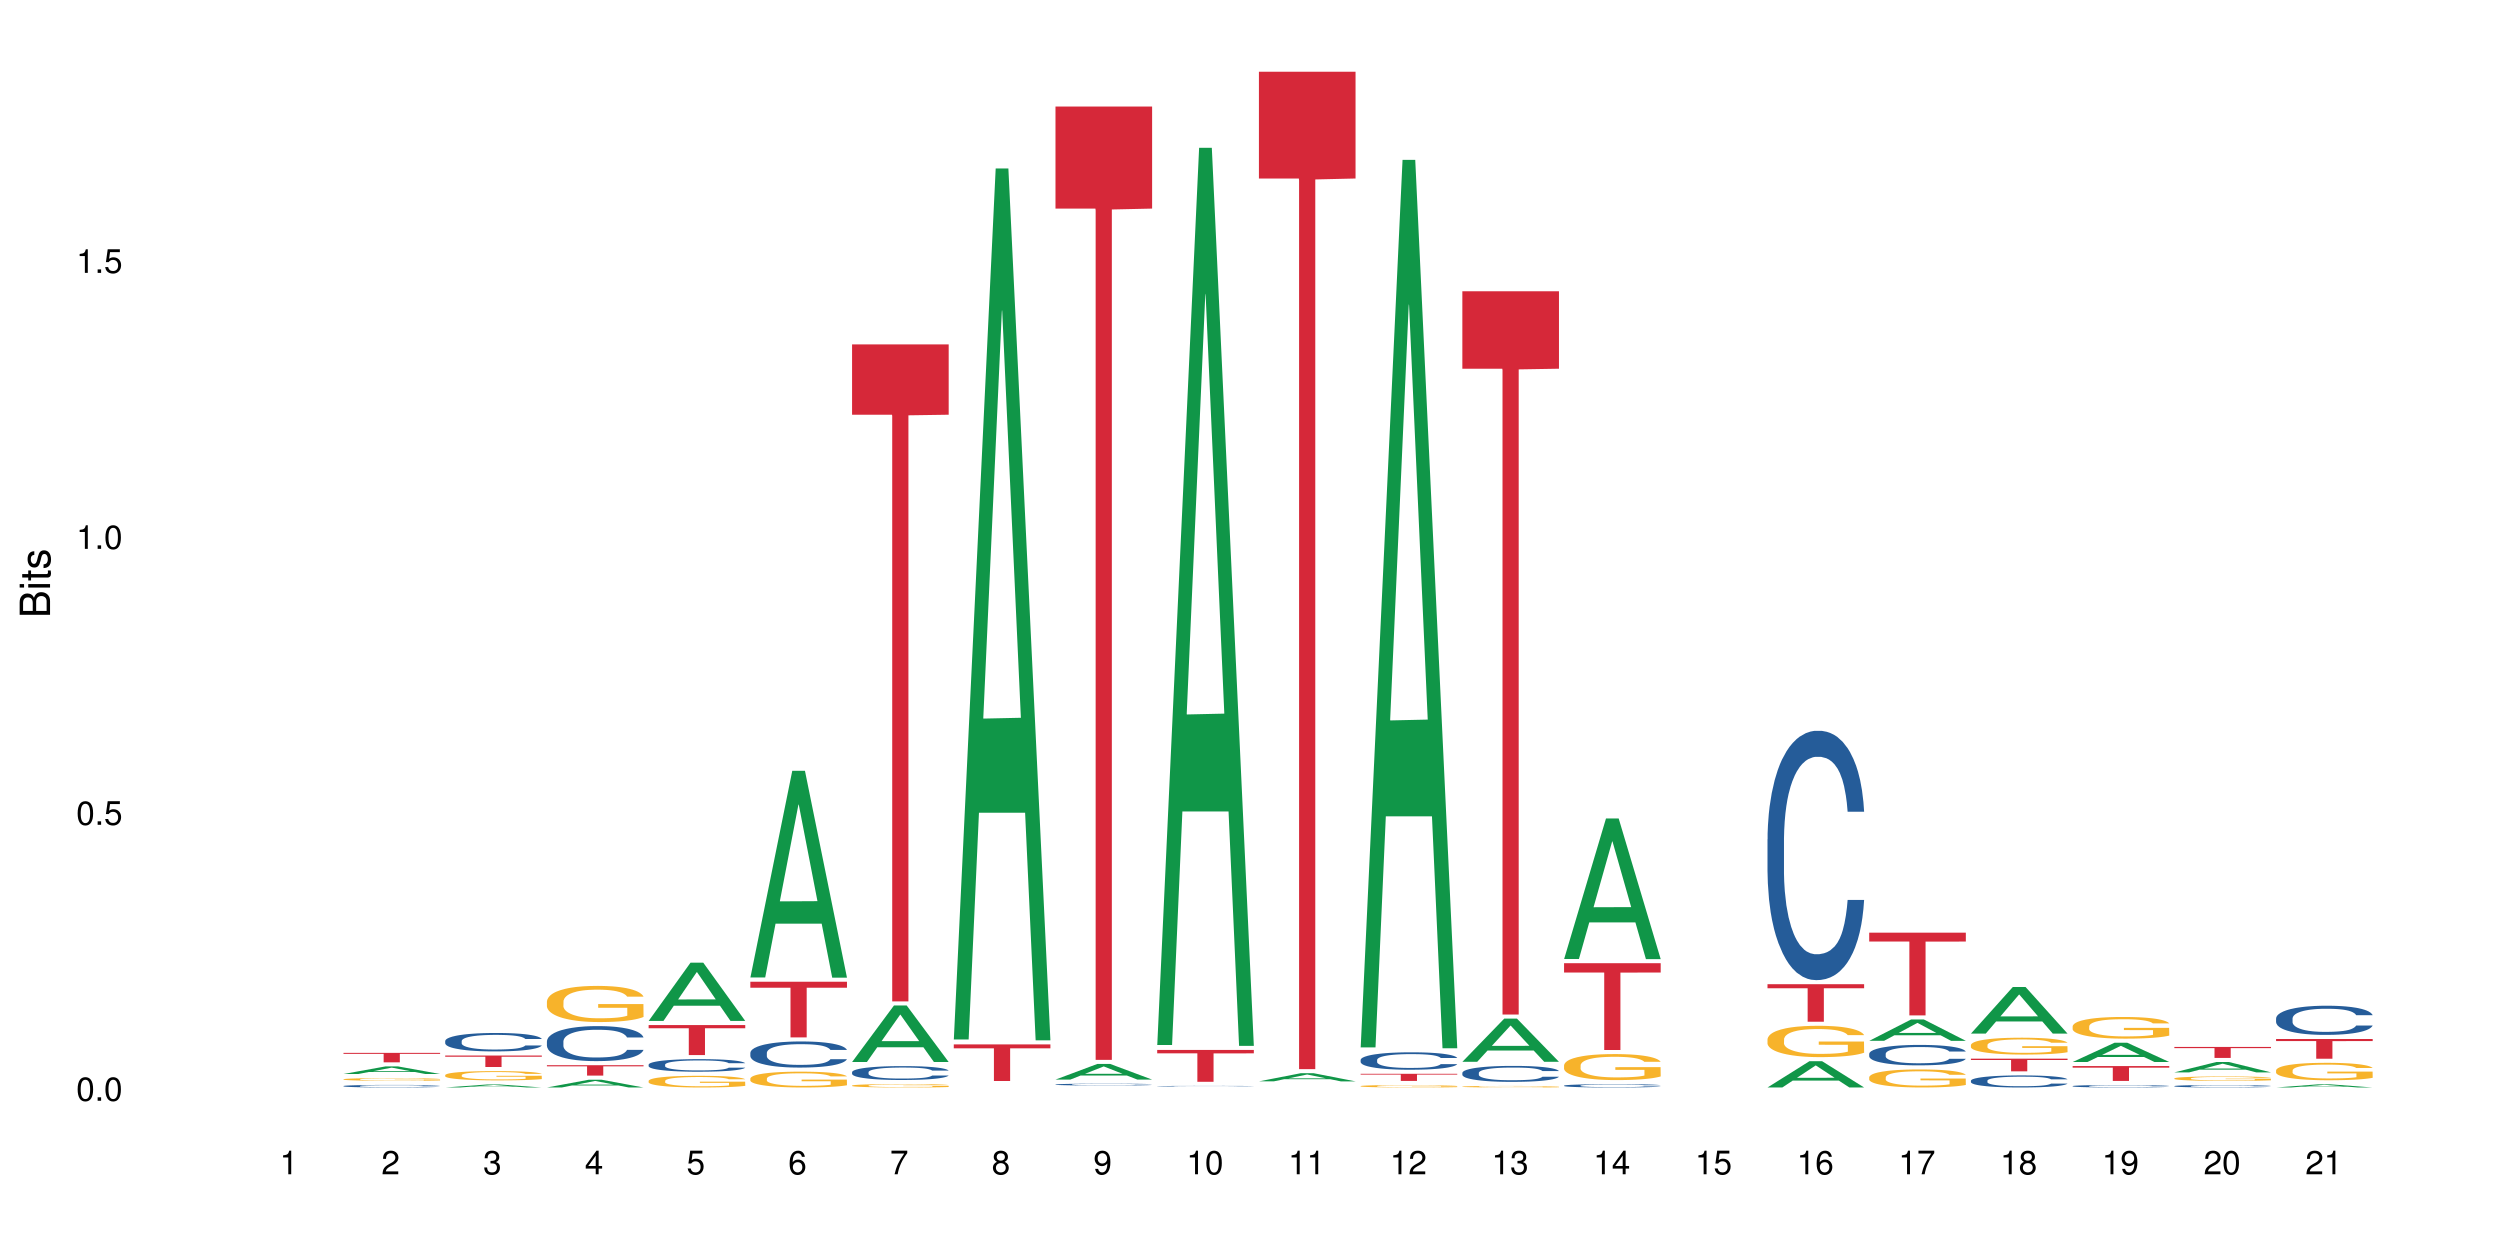 <?xml version="1.0" encoding="UTF-8"?>
<svg xmlns="http://www.w3.org/2000/svg" xmlns:xlink="http://www.w3.org/1999/xlink" width="720pt" height="360pt" viewBox="0 0 720 360" version="1.1">
<defs>
<g>
<symbol overflow="visible" id="glyph0-0">
<path style="stroke:none;" d=""/>
</symbol>
<symbol overflow="visible" id="glyph0-1">
<path style="stroke:none;" d="M 2.641 -6.797 C 2 -6.797 1.422 -6.531 1.078 -6.047 C 0.641 -5.453 0.406 -4.547 0.406 -3.297 C 0.406 -1 1.188 0.219 2.641 0.219 C 4.078 0.219 4.859 -1 4.859 -3.234 C 4.859 -4.562 4.656 -5.438 4.203 -6.047 C 3.844 -6.531 3.281 -6.797 2.641 -6.797 Z M 2.641 -6.047 C 3.547 -6.047 4 -5.125 4 -3.312 C 4 -1.375 3.562 -0.484 2.625 -0.484 C 1.734 -0.484 1.281 -1.422 1.281 -3.281 C 1.281 -5.141 1.734 -6.047 2.641 -6.047 Z M 2.641 -6.047 "/>
</symbol>
<symbol overflow="visible" id="glyph0-2">
<path style="stroke:none;" d="M 1.828 -1 L 0.828 -1 L 0.828 0 L 1.828 0 Z M 1.828 -1 "/>
</symbol>
<symbol overflow="visible" id="glyph0-3">
<path style="stroke:none;" d="M 4.562 -6.797 L 1.062 -6.797 L 0.547 -3.094 L 1.328 -3.094 C 1.719 -3.562 2.047 -3.734 2.578 -3.734 C 3.484 -3.734 4.062 -3.109 4.062 -2.094 C 4.062 -1.125 3.484 -0.531 2.578 -0.531 C 1.828 -0.531 1.375 -0.906 1.188 -1.672 L 0.328 -1.672 C 0.453 -1.109 0.547 -0.844 0.75 -0.594 C 1.125 -0.078 1.828 0.219 2.594 0.219 C 3.969 0.219 4.922 -0.781 4.922 -2.219 C 4.922 -3.562 4.031 -4.484 2.719 -4.484 C 2.25 -4.484 1.859 -4.359 1.469 -4.062 L 1.734 -5.969 L 4.562 -5.969 Z M 4.562 -6.797 "/>
</symbol>
<symbol overflow="visible" id="glyph0-4">
<path style="stroke:none;" d="M 2.484 -4.844 L 2.484 0 L 3.328 0 L 3.328 -6.797 L 2.766 -6.797 C 2.469 -5.75 2.281 -5.609 0.984 -5.453 L 0.984 -4.844 Z M 2.484 -4.844 "/>
</symbol>
<symbol overflow="visible" id="glyph0-5">
<path style="stroke:none;" d="M 4.859 -0.828 L 1.281 -0.828 C 1.359 -1.391 1.672 -1.75 2.5 -2.234 L 3.469 -2.75 C 4.406 -3.266 4.906 -3.969 4.906 -4.812 C 4.906 -5.375 4.672 -5.906 4.266 -6.266 C 3.859 -6.625 3.375 -6.797 2.719 -6.797 C 1.859 -6.797 1.219 -6.5 0.844 -5.922 C 0.609 -5.562 0.5 -5.125 0.484 -4.438 L 1.328 -4.438 C 1.359 -4.906 1.406 -5.188 1.531 -5.406 C 1.75 -5.812 2.188 -6.062 2.703 -6.062 C 3.469 -6.062 4.031 -5.516 4.031 -4.781 C 4.031 -4.25 3.719 -3.797 3.125 -3.438 L 2.234 -2.938 C 0.812 -2.141 0.406 -1.5 0.328 0 L 4.859 0 Z M 4.859 -0.828 "/>
</symbol>
<symbol overflow="visible" id="glyph0-6">
<path style="stroke:none;" d="M 2.125 -3.125 L 2.578 -3.125 C 3.516 -3.125 3.984 -2.703 3.984 -1.891 C 3.984 -1.031 3.469 -0.531 2.578 -0.531 C 1.656 -0.531 1.203 -0.984 1.156 -1.969 L 0.312 -1.969 C 0.344 -1.422 0.438 -1.078 0.609 -0.766 C 0.953 -0.109 1.625 0.219 2.547 0.219 C 3.953 0.219 4.859 -0.609 4.859 -1.906 C 4.859 -2.766 4.516 -3.25 3.703 -3.516 C 4.344 -3.766 4.656 -4.25 4.656 -4.938 C 4.656 -6.109 3.875 -6.797 2.578 -6.797 C 1.203 -6.797 0.484 -6.047 0.453 -4.609 L 1.297 -4.609 C 1.312 -5.016 1.344 -5.25 1.453 -5.453 C 1.641 -5.828 2.062 -6.062 2.594 -6.062 C 3.344 -6.062 3.797 -5.625 3.797 -4.906 C 3.797 -4.422 3.609 -4.141 3.25 -3.984 C 3.016 -3.891 2.719 -3.844 2.125 -3.844 Z M 2.125 -3.125 "/>
</symbol>
<symbol overflow="visible" id="glyph0-7">
<path style="stroke:none;" d="M 3.141 -1.625 L 3.141 0 L 3.984 0 L 3.984 -1.625 L 4.984 -1.625 L 4.984 -2.391 L 3.984 -2.391 L 3.984 -6.797 L 3.359 -6.797 L 0.266 -2.516 L 0.266 -1.625 Z M 3.141 -2.391 L 1 -2.391 L 3.141 -5.359 Z M 3.141 -2.391 "/>
</symbol>
<symbol overflow="visible" id="glyph0-8">
<path style="stroke:none;" d="M 4.781 -5.031 C 4.609 -6.141 3.891 -6.797 2.844 -6.797 C 2.094 -6.797 1.422 -6.438 1.031 -5.828 C 0.609 -5.172 0.406 -4.344 0.406 -3.094 C 0.406 -1.953 0.578 -1.234 0.984 -0.625 C 1.359 -0.078 1.953 0.219 2.703 0.219 C 3.984 0.219 4.922 -0.734 4.922 -2.078 C 4.922 -3.344 4.062 -4.234 2.844 -4.234 C 2.172 -4.234 1.641 -3.969 1.281 -3.469 C 1.281 -5.125 1.828 -6.047 2.797 -6.047 C 3.391 -6.047 3.797 -5.672 3.938 -5.031 Z M 2.734 -3.484 C 3.547 -3.484 4.062 -2.922 4.062 -2 C 4.062 -1.156 3.484 -0.531 2.703 -0.531 C 1.922 -0.531 1.328 -1.188 1.328 -2.047 C 1.328 -2.891 1.906 -3.484 2.734 -3.484 Z M 2.734 -3.484 "/>
</symbol>
<symbol overflow="visible" id="glyph0-9">
<path style="stroke:none;" d="M 4.984 -6.797 L 0.438 -6.797 L 0.438 -5.969 L 4.109 -5.969 C 2.5 -3.656 1.828 -2.234 1.328 0 L 2.219 0 C 2.594 -2.172 3.453 -4.047 4.984 -6.094 Z M 4.984 -6.797 "/>
</symbol>
<symbol overflow="visible" id="glyph0-10">
<path style="stroke:none;" d="M 3.75 -3.578 C 4.453 -4 4.688 -4.344 4.688 -4.984 C 4.688 -6.047 3.844 -6.797 2.641 -6.797 C 1.438 -6.797 0.594 -6.047 0.594 -4.984 C 0.594 -4.359 0.828 -4.016 1.516 -3.578 C 0.734 -3.203 0.359 -2.641 0.359 -1.891 C 0.359 -0.641 1.297 0.219 2.641 0.219 C 3.984 0.219 4.922 -0.641 4.922 -1.875 C 4.922 -2.641 4.531 -3.203 3.75 -3.578 Z M 2.641 -6.047 C 3.359 -6.047 3.812 -5.625 3.812 -4.969 C 3.812 -4.344 3.344 -3.922 2.641 -3.922 C 1.922 -3.922 1.453 -4.344 1.453 -4.984 C 1.453 -5.625 1.922 -6.047 2.641 -6.047 Z M 2.641 -3.203 C 3.484 -3.203 4.062 -2.672 4.062 -1.875 C 4.062 -1.062 3.484 -0.531 2.625 -0.531 C 1.797 -0.531 1.219 -1.078 1.219 -1.875 C 1.219 -2.672 1.797 -3.203 2.641 -3.203 Z M 2.641 -3.203 "/>
</symbol>
<symbol overflow="visible" id="glyph0-11">
<path style="stroke:none;" d="M 0.516 -1.547 C 0.672 -0.438 1.406 0.219 2.438 0.219 C 3.188 0.219 3.859 -0.141 4.266 -0.75 C 4.688 -1.406 4.891 -2.25 4.891 -3.484 C 4.891 -4.625 4.703 -5.359 4.312 -5.953 C 3.938 -6.5 3.344 -6.797 2.594 -6.797 C 1.297 -6.797 0.359 -5.844 0.359 -4.516 C 0.359 -3.25 1.234 -2.344 2.453 -2.344 C 3.094 -2.344 3.562 -2.578 4.016 -3.109 C 4 -1.453 3.469 -0.531 2.5 -0.531 C 1.906 -0.531 1.484 -0.906 1.359 -1.547 Z M 2.578 -6.062 C 3.375 -6.062 3.969 -5.406 3.969 -4.531 C 3.969 -3.688 3.375 -3.094 2.547 -3.094 C 1.734 -3.094 1.234 -3.672 1.234 -4.578 C 1.234 -5.438 1.797 -6.062 2.578 -6.062 Z M 2.578 -6.062 "/>
</symbol>
<symbol overflow="visible" id="glyph1-0">
<path style="stroke:none;" d=""/>
</symbol>
<symbol overflow="visible" id="glyph1-1">
<path style="stroke:none;" d="M 0 -0.953 L 0 -4.891 C 0 -5.719 -0.234 -6.344 -0.734 -6.797 C -1.188 -7.234 -1.812 -7.469 -2.5 -7.469 C -3.547 -7.469 -4.188 -7 -4.625 -5.875 C -4.984 -6.672 -5.641 -7.094 -6.531 -7.094 C -7.156 -7.094 -7.734 -6.859 -8.141 -6.391 C -8.562 -5.938 -8.75 -5.344 -8.75 -4.5 L -8.75 -0.953 Z M -4.984 -2.062 L -7.766 -2.062 L -7.766 -4.219 C -7.766 -4.844 -7.688 -5.203 -7.453 -5.5 C -7.219 -5.812 -6.859 -5.969 -6.375 -5.969 C -5.906 -5.969 -5.531 -5.812 -5.297 -5.5 C -5.062 -5.203 -4.984 -4.844 -4.984 -4.219 Z M -0.984 -2.062 L -4 -2.062 L -4 -4.781 C -4 -5.328 -3.859 -5.688 -3.578 -5.953 C -3.297 -6.219 -2.922 -6.359 -2.484 -6.359 C -2.062 -6.359 -1.688 -6.219 -1.406 -5.953 C -1.109 -5.688 -0.984 -5.328 -0.984 -4.781 Z M -0.984 -2.062 "/>
</symbol>
<symbol overflow="visible" id="glyph1-2">
<path style="stroke:none;" d="M -6.281 -1.797 L -6.281 -0.797 L 0 -0.797 L 0 -1.797 Z M -8.75 -1.797 L -8.75 -0.797 L -7.484 -0.797 L -7.484 -1.797 Z M -8.75 -1.797 "/>
</symbol>
<symbol overflow="visible" id="glyph1-3">
<path style="stroke:none;" d="M -6.281 -3.047 L -6.281 -2.016 L -8.016 -2.016 L -8.016 -1.016 L -6.281 -1.016 L -6.281 -0.172 L -5.469 -0.172 L -5.469 -1.016 L -0.719 -1.016 C -0.078 -1.016 0.281 -1.453 0.281 -2.234 C 0.281 -2.469 0.25 -2.719 0.188 -3.047 L -0.641 -3.047 C -0.609 -2.922 -0.594 -2.766 -0.594 -2.562 C -0.594 -2.141 -0.719 -2.016 -1.156 -2.016 L -5.469 -2.016 L -5.469 -3.047 Z M -6.281 -3.047 "/>
</symbol>
<symbol overflow="visible" id="glyph1-4">
<path style="stroke:none;" d="M -4.531 -5.25 C -5.766 -5.25 -6.469 -4.422 -6.469 -2.969 C -6.469 -1.516 -5.719 -0.562 -4.547 -0.562 C -3.562 -0.562 -3.094 -1.062 -2.734 -2.562 L -2.516 -3.484 C -2.344 -4.188 -2.094 -4.469 -1.625 -4.469 C -1.047 -4.469 -0.641 -3.875 -0.641 -3 C -0.641 -2.453 -0.797 -2 -1.062 -1.75 C -1.25 -1.594 -1.422 -1.531 -1.875 -1.469 L -1.875 -0.406 C -0.422 -0.453 0.281 -1.266 0.281 -2.922 C 0.281 -4.5 -0.5 -5.516 -1.719 -5.516 C -2.656 -5.516 -3.172 -4.984 -3.469 -3.734 L -3.703 -2.766 C -3.891 -1.953 -4.156 -1.609 -4.594 -1.609 C -5.172 -1.609 -5.547 -2.125 -5.547 -2.938 C -5.547 -3.75 -5.203 -4.172 -4.531 -4.203 Z M -4.531 -5.25 "/>
</symbol>
</g>
</defs>
<g id="surface19219">
<rect x="0" y="0" width="720" height="360" style="fill:rgb(100%,100%,100%);fill-opacity:1;stroke:none;"/>
<path style=" stroke:none;fill-rule:nonzero;fill:rgb(6.275%,58.824%,28.235%);fill-opacity:1;" d="M 98.922 309.312 L 98.953 309.309 L 110.996 307.129 L 114.652 307.129 L 126.754 309.312 L 122.5 309.312 L 119.469 308.742 L 106.18 308.742 L 103.203 309.312 L 98.922 309.312 L 107.457 308.508 L 118.25 308.508 L 112.867 307.488 L 112.809 307.484 L 112.75 307.492 L 107.426 308.508 L 107.457 308.508 Z M 98.922 309.312 "/>
<path style=" stroke:none;fill-rule:nonzero;fill:rgb(14.51%,36.078%,60%);fill-opacity:1;" d="M 98.922 312.777 L 98.957 312.773 L 98.957 312.758 L 99.059 312.734 L 99.297 312.699 L 99.535 312.676 L 100.145 312.637 L 100.992 312.598 L 101.875 312.57 L 102.52 312.551 L 103.098 312.539 L 104.422 312.512 L 105.27 312.5 L 106.188 312.488 L 107.305 312.477 L 108.121 312.469 L 109.953 312.457 L 111.312 312.453 L 115.992 312.453 L 116.977 312.457 L 118.062 312.465 L 118.98 312.469 L 120.574 312.484 L 122 312.504 L 122.645 312.516 L 123.664 312.535 L 124.445 312.555 L 124.988 312.574 L 125.598 312.598 L 126.141 312.629 L 126.551 312.664 L 126.754 312.691 L 122 312.691 L 121.762 312.668 L 121.492 312.645 L 120.984 312.617 L 120.473 312.598 L 119.762 312.578 L 119.117 312.566 L 118.234 312.551 L 117.453 312.543 L 116.641 312.539 L 115.859 312.535 L 114.363 312.531 L 111.988 312.531 L 110.664 312.535 L 109.953 312.539 L 108.934 312.551 L 108.223 312.559 L 107.375 312.574 L 106.797 312.586 L 106.086 312.602 L 105.574 312.617 L 105 312.641 L 104.66 312.656 L 104.352 312.676 L 104.082 312.699 L 103.879 312.723 L 103.742 312.746 L 103.676 312.773 L 103.676 312.879 L 103.742 312.902 L 103.914 312.93 L 104.352 312.973 L 105 313.008 L 105.746 313.035 L 106.457 313.059 L 106.863 313.066 L 107.406 313.078 L 108.258 313.09 L 109.477 313.105 L 110.191 313.109 L 111.277 313.117 L 115.215 313.117 L 116.098 313.113 L 117.012 313.105 L 118.27 313.094 L 119.047 313.086 L 119.727 313.07 L 120.238 313.059 L 120.574 313.047 L 121.086 313.027 L 121.492 313.004 L 121.797 312.98 L 122 312.957 L 126.754 312.957 L 126.551 312.984 L 126.242 313.012 L 125.938 313.031 L 125.461 313.055 L 124.918 313.074 L 124.141 313.098 L 123.496 313.113 L 122.645 313.133 L 121.867 313.145 L 121.016 313.156 L 119.762 313.168 L 118.945 313.176 L 118.062 313.184 L 117.012 313.188 L 115.688 313.191 L 114.262 313.195 L 111.516 313.195 L 110.461 313.191 L 109.07 313.188 L 107.34 313.172 L 106.086 313.16 L 105.102 313.148 L 104.25 313.133 L 103.301 313.117 L 102.078 313.086 L 101.332 313.062 L 100.824 313.043 L 100.246 313.016 L 99.84 312.992 L 99.363 312.957 L 99.023 312.906 L 98.922 312.871 Z M 98.922 312.777 "/>
<path style=" stroke:none;fill-rule:nonzero;fill:rgb(96.863%,70.196%,16.863%);fill-opacity:1;" d="M 98.922 310.824 L 98.957 310.824 L 98.957 310.812 L 99.094 310.777 L 99.434 310.734 L 99.875 310.695 L 100.348 310.668 L 100.652 310.652 L 101.164 310.633 L 101.605 310.617 L 102.723 310.582 L 104.148 310.555 L 104.93 310.539 L 105.812 310.527 L 107.07 310.516 L 107.645 310.508 L 109.41 310.496 L 111.414 310.492 L 113.617 310.488 L 114.637 310.488 L 116.027 310.492 L 117.93 310.5 L 119.016 310.508 L 119.863 310.516 L 120.746 310.523 L 121.832 310.539 L 122.852 310.555 L 123.664 310.574 L 124.48 310.594 L 125.156 310.617 L 125.734 310.641 L 126.242 310.672 L 126.551 310.699 L 126.754 310.723 L 122.035 310.723 L 121.762 310.699 L 121.457 310.68 L 120.949 310.656 L 120.441 310.637 L 119.93 310.625 L 118.98 310.605 L 118.168 310.594 L 117.148 310.582 L 116.164 310.578 L 115.043 310.574 L 114.363 310.57 L 112.566 310.57 L 110.938 310.578 L 109.988 310.582 L 109.309 310.586 L 108.359 310.598 L 107.781 310.605 L 106.422 310.637 L 105.746 310.656 L 105.371 310.668 L 104.895 310.691 L 104.559 310.711 L 104.184 310.738 L 103.98 310.762 L 103.707 310.809 L 103.676 310.938 L 103.777 310.965 L 103.98 310.996 L 104.25 311.023 L 104.66 311.051 L 105.066 311.07 L 105.777 311.098 L 106.391 311.117 L 106.863 311.129 L 107.781 311.148 L 108.156 311.156 L 109.035 311.168 L 109.953 311.18 L 111.074 311.188 L 111.922 311.191 L 113.277 311.195 L 115.012 311.195 L 117.047 311.191 L 118.336 311.184 L 119.219 311.18 L 119.797 311.176 L 120.508 311.168 L 121.016 311.16 L 121.492 311.152 L 122.07 311.141 L 122.07 310.965 L 113.688 310.965 L 113.688 310.887 L 126.719 310.883 L 126.754 311.168 L 126.039 311.184 L 125.156 311.203 L 124.309 311.219 L 123.426 311.23 L 122.172 311.246 L 121.152 311.254 L 119.59 311.262 L 118.168 311.27 L 116.672 311.273 L 115.348 311.277 L 112.398 311.277 L 110.902 311.27 L 109.715 311.266 L 107.543 311.25 L 106.188 311.234 L 105.305 311.223 L 104.387 311.207 L 103.473 311.188 L 102.656 311.168 L 101.57 311.137 L 100.992 311.113 L 100.449 311.09 L 100.043 311.066 L 99.668 311.043 L 99.398 311.02 L 99.125 310.988 L 98.992 310.961 L 98.922 310.938 Z M 98.922 310.824 "/>
<path style=" stroke:none;fill-rule:nonzero;fill:rgb(83.922%,15.686%,22.353%);fill-opacity:1;" d="M 98.922 303.227 L 126.754 303.227 L 126.754 303.52 L 115.152 303.52 L 115.152 305.957 L 110.488 305.957 L 110.488 303.523 L 110.422 303.52 L 98.922 303.52 Z M 98.922 303.227 "/>
<path style=" stroke:none;fill-rule:nonzero;fill:rgb(6.275%,58.824%,28.235%);fill-opacity:1;" d="M 128.219 313.195 L 128.246 313.195 L 140.289 312.328 L 143.945 312.328 L 156.047 313.195 L 151.793 313.195 L 148.762 312.969 L 135.473 312.969 L 132.5 313.195 L 128.219 313.195 L 136.75 312.875 L 147.543 312.875 L 142.16 312.469 L 142.102 312.469 L 142.043 312.473 L 136.719 312.875 L 136.75 312.875 Z M 128.219 313.195 "/>
<path style=" stroke:none;fill-rule:nonzero;fill:rgb(14.51%,36.078%,60%);fill-opacity:1;" d="M 128.219 299.809 L 128.25 299.805 L 128.25 299.688 L 128.352 299.504 L 128.59 299.27 L 128.828 299.109 L 129.438 298.824 L 130.289 298.547 L 131.168 298.336 L 131.816 298.207 L 132.391 298.109 L 133.715 297.93 L 134.562 297.84 L 135.48 297.758 L 136.602 297.676 L 137.414 297.625 L 139.246 297.547 L 140.605 297.516 L 141.656 297.5 L 143.93 297.5 L 145.289 297.52 L 146.273 297.543 L 147.359 297.582 L 148.273 297.625 L 149.871 297.73 L 151.297 297.867 L 151.941 297.945 L 152.957 298.098 L 153.738 298.242 L 154.281 298.367 L 154.891 298.547 L 155.434 298.766 L 155.844 299.012 L 156.047 299.223 L 151.297 299.223 L 151.059 299.027 L 150.785 298.879 L 150.277 298.68 L 149.77 298.539 L 149.055 298.398 L 148.41 298.305 L 147.527 298.211 L 146.746 298.156 L 145.934 298.109 L 145.152 298.082 L 143.66 298.051 L 141.93 298.051 L 141.285 298.062 L 139.961 298.102 L 139.246 298.137 L 138.23 298.203 L 137.516 298.266 L 136.668 298.363 L 136.09 298.445 L 135.379 298.57 L 134.867 298.684 L 134.293 298.844 L 133.953 298.965 L 133.648 299.102 L 133.375 299.262 L 133.172 299.43 L 133.035 299.609 L 132.969 299.785 L 132.969 300.539 L 133.035 300.711 L 133.207 300.918 L 133.648 301.211 L 134.293 301.469 L 135.039 301.672 L 135.75 301.82 L 136.16 301.887 L 136.703 301.965 L 137.551 302.062 L 138.773 302.16 L 139.484 302.199 L 140.57 302.238 L 141.691 302.258 L 143.184 302.258 L 144.508 302.238 L 145.391 302.211 L 146.305 302.172 L 147.562 302.09 L 148.344 302.012 L 149.02 301.922 L 149.531 301.828 L 149.871 301.75 L 150.379 301.602 L 150.785 301.438 L 151.09 301.266 L 151.297 301.102 L 156.047 301.102 L 155.844 301.297 L 155.539 301.484 L 155.23 301.625 L 154.758 301.797 L 154.215 301.945 L 153.434 302.117 L 152.789 302.227 L 151.941 302.348 L 151.16 302.441 L 150.312 302.523 L 149.055 302.621 L 148.242 302.668 L 147.359 302.711 L 146.305 302.75 L 144.984 302.785 L 143.559 302.805 L 142.234 302.809 L 140.809 302.801 L 139.758 302.781 L 138.363 302.738 L 136.633 302.648 L 135.379 302.559 L 134.395 302.465 L 133.547 302.367 L 132.594 302.238 L 131.375 302.023 L 130.625 301.859 L 130.117 301.723 L 129.539 301.531 L 129.133 301.363 L 128.66 301.09 L 128.32 300.746 L 128.219 300.48 Z M 128.219 299.809 "/>
<path style=" stroke:none;fill-rule:nonzero;fill:rgb(96.863%,70.196%,16.863%);fill-opacity:1;" d="M 128.219 309.621 L 128.25 309.621 L 128.25 309.57 L 128.387 309.461 L 128.727 309.309 L 129.168 309.184 L 129.645 309.086 L 129.949 309.035 L 130.457 308.965 L 130.898 308.91 L 132.02 308.801 L 133.445 308.695 L 134.223 308.652 L 135.105 308.609 L 136.363 308.566 L 136.938 308.547 L 138.703 308.508 L 140.707 308.484 L 142.914 308.477 L 143.93 308.48 L 145.32 308.488 L 147.223 308.516 L 148.309 308.539 L 149.156 308.566 L 150.039 308.598 L 151.125 308.645 L 152.145 308.703 L 152.957 308.762 L 153.773 308.836 L 154.453 308.914 L 155.027 309 L 155.539 309.102 L 155.844 309.188 L 156.047 309.273 L 151.328 309.273 L 151.059 309.188 L 150.754 309.121 L 150.242 309.043 L 149.734 308.984 L 149.227 308.938 L 148.273 308.871 L 147.461 308.832 L 146.441 308.801 L 145.457 308.777 L 144.336 308.762 L 143.66 308.758 L 141.859 308.758 L 140.23 308.773 L 139.281 308.793 L 138.602 308.812 L 137.652 308.852 L 137.074 308.879 L 136.734 308.898 L 135.719 308.977 L 135.039 309.043 L 134.664 309.09 L 134.191 309.164 L 133.852 309.23 L 133.477 309.328 L 133.273 309.398 L 133.004 309.566 L 132.969 310.008 L 133.07 310.098 L 133.273 310.199 L 133.547 310.289 L 133.953 310.379 L 134.359 310.449 L 135.074 310.547 L 135.684 310.609 L 136.16 310.652 L 137.074 310.719 L 137.449 310.738 L 138.332 310.785 L 139.246 310.816 L 140.367 310.848 L 141.215 310.863 L 142.574 310.875 L 144.305 310.875 L 146.34 310.859 L 147.629 310.84 L 148.512 310.82 L 149.09 310.805 L 149.801 310.777 L 150.312 310.75 L 150.785 310.727 L 151.363 310.684 L 151.363 310.098 L 142.98 310.098 L 142.98 309.824 L 156.012 309.82 L 156.047 310.777 L 155.332 310.844 L 154.453 310.906 L 153.602 310.953 L 152.719 310.996 L 151.465 311.043 L 150.445 311.07 L 148.887 311.105 L 147.461 311.129 L 145.969 311.141 L 144.645 311.148 L 143.082 311.152 L 141.691 311.148 L 140.199 311.133 L 139.008 311.113 L 137.922 311.09 L 136.836 311.059 L 135.48 311.004 L 134.598 310.965 L 133.68 310.914 L 132.766 310.852 L 131.949 310.785 L 131.406 310.734 L 130.863 310.676 L 130.289 310.602 L 129.746 310.52 L 129.336 310.445 L 128.965 310.359 L 128.691 310.277 L 128.422 310.168 L 128.285 310.078 L 128.219 310.004 Z M 128.219 309.621 "/>
<path style=" stroke:none;fill-rule:nonzero;fill:rgb(83.922%,15.686%,22.353%);fill-opacity:1;" d="M 128.219 303.984 L 156.047 303.984 L 156.047 304.34 L 144.449 304.344 L 144.449 307.301 L 139.781 307.301 L 139.781 304.344 L 139.715 304.34 L 128.219 304.34 Z M 128.219 303.984 "/>
<path style=" stroke:none;fill-rule:nonzero;fill:rgb(6.275%,58.824%,28.235%);fill-opacity:1;" d="M 157.512 313.195 L 157.539 313.191 L 169.582 310.957 L 173.238 310.957 L 185.34 313.195 L 181.09 313.195 L 178.055 312.609 L 164.766 312.609 L 161.793 313.195 L 157.512 313.195 L 166.043 312.367 L 176.836 312.367 L 171.457 311.32 L 171.395 311.32 L 171.336 311.324 L 166.016 312.367 L 166.043 312.367 Z M 157.512 313.195 "/>
<path style=" stroke:none;fill-rule:nonzero;fill:rgb(14.51%,36.078%,60%);fill-opacity:1;" d="M 157.512 299.91 L 157.547 299.902 L 157.547 299.68 L 157.648 299.332 L 157.883 298.887 L 158.121 298.586 L 158.734 298.039 L 159.582 297.516 L 160.465 297.109 L 161.109 296.871 L 161.684 296.688 L 163.008 296.348 L 163.859 296.172 L 164.773 296.016 L 165.895 295.859 L 166.707 295.766 L 168.539 295.617 L 169.898 295.555 L 170.949 295.527 L 173.223 295.527 L 174.582 295.562 L 175.566 295.609 L 176.652 295.684 L 177.57 295.766 L 179.164 295.969 L 180.59 296.227 L 181.234 296.375 L 182.254 296.66 L 183.031 296.938 L 183.574 297.176 L 184.188 297.516 L 184.73 297.93 L 185.137 298.398 L 185.34 298.797 L 180.59 298.797 L 180.352 298.43 L 180.078 298.141 L 179.57 297.766 L 179.062 297.496 L 178.348 297.23 L 177.703 297.055 L 176.82 296.879 L 176.043 296.77 L 175.227 296.688 L 174.445 296.633 L 172.953 296.578 L 171.223 296.578 L 170.578 296.594 L 169.254 296.668 L 168.539 296.734 L 167.523 296.863 L 166.809 296.98 L 165.961 297.164 L 165.383 297.324 L 164.672 297.562 L 164.164 297.773 L 163.586 298.078 L 163.246 298.309 L 162.941 298.566 L 162.668 298.871 L 162.465 299.191 L 162.332 299.531 L 162.262 299.863 L 162.262 301.293 L 162.332 301.625 L 162.5 302.012 L 162.941 302.574 L 163.586 303.062 L 164.332 303.449 L 165.047 303.723 L 165.453 303.852 L 165.996 304 L 166.844 304.184 L 168.066 304.367 L 168.777 304.441 L 169.863 304.516 L 170.984 304.555 L 172.477 304.555 L 173.801 304.516 L 174.684 304.469 L 175.602 304.398 L 176.855 304.238 L 177.637 304.094 L 178.316 303.918 L 178.824 303.742 L 179.164 303.594 L 179.672 303.309 L 180.078 302.996 L 180.387 302.676 L 180.59 302.359 L 185.34 302.359 L 185.137 302.73 L 184.832 303.09 L 184.527 303.355 L 184.051 303.68 L 183.508 303.965 L 182.727 304.285 L 182.082 304.496 L 181.234 304.727 L 180.453 304.902 L 179.605 305.059 L 178.348 305.242 L 177.535 305.336 L 176.652 305.418 L 175.602 305.492 L 174.277 305.559 L 172.852 305.594 L 171.527 305.602 L 170.102 305.586 L 169.051 305.547 L 167.66 305.465 L 165.93 305.301 L 164.672 305.125 L 163.688 304.949 L 162.84 304.766 L 161.891 304.516 L 160.668 304.109 L 159.922 303.797 L 159.41 303.539 L 158.836 303.18 L 158.426 302.859 L 157.953 302.344 L 157.613 301.688 L 157.512 301.184 Z M 157.512 299.91 "/>
<path style=" stroke:none;fill-rule:nonzero;fill:rgb(96.863%,70.196%,16.863%);fill-opacity:1;" d="M 157.512 288.398 L 157.547 288.391 L 157.547 288.199 L 157.68 287.77 L 158.02 287.184 L 158.461 286.695 L 158.938 286.316 L 159.242 286.117 L 159.75 285.832 L 160.191 285.621 L 161.312 285.195 L 162.738 284.797 L 163.52 284.625 L 164.402 284.461 L 165.656 284.281 L 166.234 284.215 L 167.996 284.062 L 170 283.969 L 172.207 283.938 L 173.223 283.949 L 174.617 283.988 L 176.516 284.09 L 177.602 284.188 L 178.449 284.281 L 179.332 284.406 L 180.418 284.594 L 181.438 284.824 L 182.254 285.051 L 183.066 285.336 L 183.746 285.641 L 184.32 285.973 L 184.832 286.375 L 185.137 286.707 L 185.34 287.039 L 180.621 287.039 L 180.352 286.707 L 180.047 286.449 L 179.535 286.137 L 179.027 285.906 L 178.52 285.727 L 177.57 285.48 L 176.754 285.328 L 175.734 285.195 L 174.75 285.109 L 173.633 285.051 L 172.953 285.031 L 171.152 285.031 L 169.523 285.098 L 168.574 285.176 L 167.895 285.25 L 166.945 285.395 L 166.367 285.508 L 166.031 285.586 L 165.012 285.879 L 164.332 286.145 L 163.961 286.324 L 163.484 286.609 L 163.145 286.867 L 162.773 287.25 L 162.566 287.535 L 162.297 288.18 L 162.262 289.891 L 162.363 290.254 L 162.566 290.645 L 162.84 290.984 L 163.246 291.348 L 163.652 291.621 L 164.367 291.992 L 164.977 292.242 L 165.453 292.402 L 166.367 292.66 L 166.742 292.746 L 167.625 292.914 L 168.539 293.047 L 169.66 293.164 L 170.508 293.219 L 171.867 293.266 L 173.598 293.266 L 175.633 293.211 L 176.922 293.133 L 177.805 293.059 L 178.383 292.992 L 179.098 292.887 L 179.605 292.793 L 180.078 292.688 L 180.656 292.527 L 180.656 290.254 L 172.273 290.242 L 172.273 289.18 L 185.305 289.168 L 185.34 292.887 L 184.629 293.145 L 183.746 293.391 L 182.898 293.582 L 182.016 293.742 L 180.758 293.922 L 179.742 294.039 L 178.18 294.172 L 176.754 294.258 L 175.262 294.312 L 173.938 294.344 L 172.375 294.352 L 170.984 294.332 L 169.492 294.273 L 168.305 294.199 L 167.219 294.105 L 166.133 293.98 L 164.773 293.781 L 163.891 293.621 L 162.977 293.418 L 162.059 293.184 L 161.246 292.926 L 160.703 292.727 L 160.16 292.496 L 159.582 292.211 L 159.039 291.887 L 158.633 291.594 L 158.258 291.262 L 157.984 290.945 L 157.715 290.52 L 157.578 290.176 L 157.512 289.883 Z M 157.512 288.398 "/>
<path style=" stroke:none;fill-rule:nonzero;fill:rgb(83.922%,15.686%,22.353%);fill-opacity:1;" d="M 157.512 306.777 L 185.34 306.777 L 185.34 307.098 L 173.742 307.102 L 173.742 309.781 L 169.074 309.781 L 169.074 307.105 L 169.008 307.098 L 157.512 307.098 Z M 157.512 306.777 "/>
<path style=" stroke:none;fill-rule:nonzero;fill:rgb(6.275%,58.824%,28.235%);fill-opacity:1;" d="M 186.805 294.02 L 186.836 294.004 L 198.875 277.242 L 202.535 277.242 L 214.633 294.035 L 210.383 294.035 L 207.352 289.652 L 194.059 289.652 L 191.086 294.02 L 186.805 294.02 L 195.34 287.84 L 206.133 287.824 L 200.75 279.984 L 200.691 279.969 L 200.629 280.016 L 195.309 287.824 L 195.34 287.84 Z M 186.805 294.02 "/>
<path style=" stroke:none;fill-rule:nonzero;fill:rgb(14.51%,36.078%,60%);fill-opacity:1;" d="M 186.805 306.609 L 186.84 306.605 L 186.84 306.527 L 186.941 306.402 L 187.18 306.242 L 187.414 306.133 L 188.027 305.938 L 188.875 305.75 L 189.758 305.602 L 190.402 305.516 L 190.98 305.449 L 192.305 305.328 L 193.152 305.266 L 194.066 305.207 L 195.188 305.152 L 196.004 305.117 L 197.836 305.066 L 199.191 305.043 L 200.246 305.031 L 202.52 305.031 L 203.875 305.047 L 204.859 305.062 L 205.945 305.09 L 206.863 305.117 L 208.457 305.191 L 209.883 305.285 L 210.527 305.336 L 211.547 305.441 L 212.328 305.539 L 212.871 305.625 L 213.48 305.75 L 214.023 305.898 L 214.43 306.066 L 214.633 306.207 L 209.883 306.207 L 209.645 306.078 L 209.375 305.973 L 208.863 305.836 L 208.355 305.742 L 207.645 305.645 L 207 305.582 L 206.117 305.52 L 205.336 305.48 L 204.52 305.449 L 203.738 305.43 L 202.246 305.41 L 200.516 305.41 L 199.871 305.418 L 198.547 305.445 L 197.836 305.465 L 196.816 305.512 L 196.105 305.555 L 195.254 305.621 L 194.68 305.68 L 193.965 305.766 L 193.457 305.84 L 192.879 305.949 L 192.539 306.031 L 192.234 306.125 L 191.965 306.234 L 191.762 306.352 L 191.625 306.473 L 191.555 306.594 L 191.555 307.105 L 191.625 307.227 L 191.793 307.363 L 192.234 307.566 L 192.879 307.742 L 193.625 307.883 L 194.34 307.98 L 194.746 308.027 L 195.289 308.082 L 196.137 308.148 L 197.359 308.215 L 198.074 308.238 L 199.16 308.266 L 200.277 308.281 L 201.773 308.281 L 203.094 308.266 L 203.977 308.25 L 204.895 308.223 L 206.148 308.168 L 206.93 308.113 L 207.609 308.051 L 208.117 307.988 L 208.457 307.934 L 208.965 307.832 L 209.375 307.719 L 209.68 307.602 L 209.883 307.492 L 214.633 307.492 L 214.43 307.625 L 214.125 307.754 L 213.82 307.848 L 213.344 307.965 L 212.801 308.066 L 212.02 308.184 L 211.375 308.258 L 210.527 308.344 L 209.746 308.406 L 208.898 308.461 L 207.645 308.527 L 206.828 308.562 L 205.945 308.59 L 204.895 308.617 L 203.57 308.641 L 202.145 308.652 L 200.82 308.656 L 199.395 308.652 L 198.344 308.637 L 196.953 308.605 L 195.223 308.547 L 193.965 308.484 L 192.98 308.422 L 192.133 308.355 L 191.184 308.266 L 189.961 308.121 L 189.215 308.008 L 188.707 307.914 L 188.129 307.785 L 187.723 307.668 L 187.246 307.484 L 186.906 307.25 L 186.805 307.066 Z M 186.805 306.609 "/>
<path style=" stroke:none;fill-rule:nonzero;fill:rgb(96.863%,70.196%,16.863%);fill-opacity:1;" d="M 186.805 311.273 L 186.84 311.27 L 186.84 311.207 L 186.977 311.07 L 187.312 310.879 L 187.754 310.723 L 188.23 310.602 L 188.535 310.535 L 189.047 310.441 L 189.484 310.375 L 190.605 310.238 L 192.031 310.109 L 192.812 310.055 L 193.695 310 L 194.949 309.941 L 195.527 309.922 L 197.293 309.871 L 199.293 309.84 L 201.5 309.832 L 202.52 309.836 L 203.91 309.848 L 205.809 309.883 L 206.895 309.91 L 207.746 309.941 L 208.629 309.98 L 209.715 310.043 L 210.73 310.117 L 211.547 310.191 L 212.359 310.285 L 213.039 310.383 L 213.617 310.488 L 214.125 310.617 L 214.43 310.727 L 214.633 310.832 L 209.918 310.832 L 209.645 310.727 L 209.34 310.645 L 208.832 310.543 L 208.32 310.469 L 207.812 310.41 L 206.863 310.328 L 206.047 310.281 L 205.031 310.238 L 204.047 310.211 L 202.926 310.191 L 202.246 310.184 L 200.449 310.184 L 198.82 310.207 L 197.867 310.23 L 197.191 310.254 L 196.238 310.301 L 195.664 310.34 L 195.324 310.363 L 194.305 310.457 L 193.625 310.543 L 193.254 310.602 L 192.777 310.695 L 192.438 310.777 L 192.066 310.902 L 191.863 310.992 L 191.59 311.203 L 191.555 311.754 L 191.656 311.871 L 191.863 311.996 L 192.133 312.109 L 192.539 312.227 L 192.949 312.312 L 193.66 312.434 L 194.27 312.516 L 194.746 312.566 L 195.664 312.648 L 196.035 312.676 L 196.918 312.73 L 197.836 312.773 L 198.953 312.812 L 199.805 312.832 L 201.16 312.844 L 202.891 312.844 L 204.93 312.828 L 206.219 312.801 L 207.102 312.777 L 207.676 312.758 L 208.391 312.723 L 208.898 312.691 L 209.375 312.66 L 209.949 312.605 L 209.949 311.871 L 201.566 311.867 L 201.566 311.523 L 214.602 311.523 L 214.633 312.723 L 213.922 312.805 L 213.039 312.887 L 212.191 312.945 L 211.309 313 L 210.051 313.059 L 209.035 313.094 L 207.473 313.137 L 206.047 313.164 L 204.555 313.184 L 203.23 313.191 L 201.668 313.195 L 200.277 313.191 L 198.785 313.172 L 197.598 313.148 L 196.512 313.117 L 195.426 313.074 L 194.066 313.012 L 193.184 312.961 L 192.27 312.895 L 191.352 312.816 L 190.539 312.734 L 189.996 312.672 L 189.453 312.598 L 188.875 312.504 L 188.332 312.398 L 187.926 312.305 L 187.551 312.199 L 187.281 312.098 L 187.008 311.957 L 186.871 311.848 L 186.805 311.75 Z M 186.805 311.273 "/>
<path style=" stroke:none;fill-rule:nonzero;fill:rgb(83.922%,15.686%,22.353%);fill-opacity:1;" d="M 186.805 295.211 L 214.633 295.211 L 214.633 296.137 L 203.035 296.145 L 203.035 303.859 L 198.371 303.859 L 198.371 296.152 L 198.301 296.137 L 186.805 296.137 Z M 186.805 295.211 "/>
<path style=" stroke:none;fill-rule:nonzero;fill:rgb(6.275%,58.824%,28.235%);fill-opacity:1;" d="M 216.098 281.516 L 216.129 281.461 L 228.172 222 L 231.828 222 L 243.93 281.574 L 239.676 281.574 L 236.645 266.023 L 223.355 266.023 L 220.379 281.516 L 216.098 281.516 L 224.633 259.59 L 235.426 259.531 L 230.043 231.73 L 229.984 231.676 L 229.926 231.844 L 224.602 259.531 L 224.633 259.59 Z M 216.098 281.516 "/>
<path style=" stroke:none;fill-rule:nonzero;fill:rgb(14.51%,36.078%,60%);fill-opacity:1;" d="M 216.098 303.215 L 216.133 303.211 L 216.133 303.047 L 216.234 302.785 L 216.473 302.453 L 216.711 302.227 L 217.32 301.82 L 218.168 301.43 L 219.051 301.129 L 219.695 300.949 L 220.273 300.812 L 221.598 300.559 L 222.445 300.426 L 223.363 300.309 L 224.48 300.195 L 225.297 300.125 L 227.129 300.016 L 228.488 299.965 L 229.539 299.945 L 231.812 299.945 L 233.168 299.973 L 234.152 300.008 L 235.238 300.062 L 236.156 300.125 L 237.75 300.277 L 239.176 300.469 L 239.82 300.578 L 240.84 300.793 L 241.621 300.996 L 242.164 301.176 L 242.773 301.43 L 243.316 301.738 L 243.723 302.09 L 243.93 302.387 L 239.176 302.387 L 238.938 302.109 L 238.668 301.898 L 238.16 301.617 L 237.648 301.418 L 236.938 301.219 L 236.293 301.086 L 235.41 300.957 L 234.629 300.875 L 233.816 300.812 L 233.035 300.77 L 231.539 300.73 L 229.809 300.73 L 229.164 300.742 L 227.84 300.797 L 227.129 300.848 L 226.109 300.941 L 225.398 301.031 L 224.551 301.168 L 223.973 301.285 L 223.262 301.465 L 222.75 301.621 L 222.176 301.848 L 221.836 302.02 L 221.527 302.215 L 221.258 302.441 L 221.055 302.68 L 220.918 302.934 L 220.852 303.184 L 220.852 304.246 L 220.918 304.496 L 221.086 304.785 L 221.527 305.203 L 222.176 305.566 L 222.922 305.855 L 223.633 306.062 L 224.039 306.156 L 224.582 306.266 L 225.434 306.406 L 226.652 306.543 L 227.367 306.598 L 228.453 306.652 L 229.574 306.68 L 231.066 306.68 L 232.391 306.652 L 233.273 306.617 L 234.188 306.562 L 235.445 306.445 L 236.223 306.336 L 236.902 306.207 L 237.41 306.074 L 237.75 305.965 L 238.262 305.754 L 238.668 305.52 L 238.973 305.277 L 239.176 305.043 L 243.93 305.043 L 243.723 305.32 L 243.418 305.586 L 243.113 305.785 L 242.637 306.027 L 242.094 306.238 L 241.316 306.48 L 240.672 306.637 L 239.82 306.809 L 239.043 306.941 L 238.191 307.059 L 236.938 307.195 L 236.121 307.266 L 235.238 307.324 L 234.188 307.379 L 232.863 307.43 L 231.438 307.457 L 230.117 307.465 L 228.691 307.449 L 227.637 307.422 L 226.246 307.359 L 224.516 307.234 L 223.262 307.105 L 222.277 306.977 L 221.426 306.836 L 220.477 306.652 L 219.254 306.352 L 218.508 306.117 L 218 305.926 L 217.422 305.656 L 217.016 305.414 L 216.539 305.031 L 216.199 304.543 L 216.098 304.164 Z M 216.098 303.215 "/>
<path style=" stroke:none;fill-rule:nonzero;fill:rgb(96.863%,70.196%,16.863%);fill-opacity:1;" d="M 216.098 310.59 L 216.133 310.586 L 216.133 310.504 L 216.27 310.316 L 216.609 310.059 L 217.051 309.844 L 217.523 309.68 L 217.828 309.59 L 218.34 309.465 L 218.781 309.375 L 219.898 309.188 L 221.324 309.012 L 222.105 308.938 L 222.988 308.867 L 224.242 308.789 L 224.82 308.758 L 226.586 308.691 L 228.59 308.648 L 230.793 308.637 L 231.812 308.641 L 233.203 308.66 L 235.105 308.703 L 236.191 308.746 L 237.039 308.789 L 237.922 308.84 L 239.008 308.926 L 240.023 309.023 L 240.84 309.125 L 241.656 309.25 L 242.332 309.383 L 242.91 309.527 L 243.418 309.703 L 243.723 309.848 L 243.93 309.996 L 239.211 309.996 L 238.938 309.848 L 238.633 309.738 L 238.125 309.598 L 237.617 309.5 L 237.105 309.422 L 236.156 309.312 L 235.344 309.246 L 234.324 309.188 L 233.34 309.148 L 232.219 309.125 L 231.539 309.117 L 229.742 309.117 L 228.113 309.145 L 227.164 309.18 L 226.484 309.211 L 225.535 309.273 L 224.957 309.324 L 224.617 309.359 L 223.598 309.488 L 222.922 309.605 L 222.547 309.684 L 222.07 309.809 L 221.734 309.918 L 221.359 310.086 L 221.156 310.211 L 220.883 310.496 L 220.852 311.242 L 220.953 311.402 L 221.156 311.574 L 221.426 311.723 L 221.836 311.879 L 222.242 312 L 222.953 312.164 L 223.566 312.273 L 224.039 312.344 L 224.957 312.453 L 225.332 312.492 L 226.211 312.566 L 227.129 312.625 L 228.25 312.676 L 229.098 312.699 L 230.453 312.723 L 232.188 312.723 L 234.223 312.695 L 235.512 312.664 L 236.395 312.629 L 236.973 312.602 L 237.684 312.555 L 238.191 312.512 L 238.668 312.469 L 239.246 312.398 L 239.246 311.402 L 230.863 311.398 L 230.863 310.93 L 243.895 310.926 L 243.93 312.555 L 243.215 312.668 L 242.332 312.777 L 241.484 312.859 L 240.602 312.93 L 239.348 313.008 L 238.328 313.059 L 236.766 313.117 L 235.344 313.152 L 233.848 313.18 L 232.523 313.191 L 230.965 313.195 L 229.574 313.188 L 228.078 313.164 L 226.891 313.129 L 225.805 313.086 L 224.719 313.035 L 223.363 312.945 L 222.48 312.875 L 221.562 312.789 L 220.648 312.684 L 219.832 312.57 L 219.289 312.484 L 218.746 312.383 L 218.168 312.258 L 217.625 312.117 L 217.219 311.988 L 216.844 311.844 L 216.574 311.707 L 216.301 311.52 L 216.168 311.367 L 216.098 311.238 Z M 216.098 310.59 "/>
<path style=" stroke:none;fill-rule:nonzero;fill:rgb(83.922%,15.686%,22.353%);fill-opacity:1;" d="M 216.098 282.746 L 243.93 282.746 L 243.93 284.461 L 232.328 284.477 L 232.328 298.77 L 227.664 298.77 L 227.664 284.492 L 227.598 284.461 L 216.098 284.461 Z M 216.098 282.746 "/>
<path style=" stroke:none;fill-rule:nonzero;fill:rgb(6.275%,58.824%,28.235%);fill-opacity:1;" d="M 245.395 305.848 L 245.422 305.836 L 257.465 289.574 L 261.121 289.574 L 273.223 305.863 L 268.969 305.863 L 265.938 301.613 L 252.648 301.613 L 249.676 305.848 L 245.395 305.848 L 253.926 299.852 L 264.719 299.84 L 259.336 292.234 L 259.277 292.219 L 259.219 292.266 L 253.895 299.84 L 253.926 299.852 Z M 245.395 305.848 "/>
<path style=" stroke:none;fill-rule:nonzero;fill:rgb(14.51%,36.078%,60%);fill-opacity:1;" d="M 245.395 308.781 L 245.426 308.777 L 245.426 308.688 L 245.527 308.551 L 245.766 308.375 L 246.004 308.254 L 246.613 308.039 L 247.465 307.828 L 248.344 307.668 L 248.992 307.574 L 249.566 307.5 L 250.891 307.363 L 251.738 307.297 L 252.656 307.234 L 253.777 307.172 L 254.59 307.133 L 256.422 307.074 L 257.781 307.051 L 258.832 307.039 L 261.105 307.039 L 262.465 307.055 L 263.449 307.074 L 264.535 307.102 L 265.449 307.133 L 267.047 307.215 L 268.473 307.316 L 269.117 307.375 L 270.133 307.488 L 270.914 307.598 L 271.457 307.695 L 272.066 307.828 L 272.609 307.992 L 273.02 308.18 L 273.223 308.336 L 268.473 308.336 L 268.234 308.191 L 267.961 308.078 L 267.453 307.93 L 266.945 307.82 L 266.23 307.715 L 265.586 307.648 L 264.703 307.578 L 263.922 307.531 L 263.109 307.5 L 262.328 307.477 L 260.836 307.457 L 259.105 307.457 L 258.461 307.465 L 257.137 307.492 L 256.422 307.52 L 255.406 307.57 L 254.691 307.617 L 253.844 307.691 L 253.266 307.754 L 252.555 307.848 L 252.043 307.934 L 251.469 308.051 L 251.129 308.145 L 250.824 308.246 L 250.551 308.367 L 250.348 308.496 L 250.211 308.629 L 250.145 308.762 L 250.145 309.328 L 250.211 309.461 L 250.383 309.613 L 250.824 309.836 L 251.469 310.031 L 252.215 310.184 L 252.926 310.293 L 253.336 310.344 L 253.879 310.402 L 254.727 310.477 L 255.949 310.551 L 256.66 310.578 L 257.746 310.609 L 258.867 310.621 L 260.359 310.621 L 261.684 310.609 L 262.566 310.59 L 263.48 310.562 L 264.738 310.5 L 265.52 310.441 L 266.195 310.371 L 266.707 310.301 L 267.047 310.242 L 267.555 310.129 L 267.961 310.004 L 268.266 309.875 L 268.473 309.754 L 273.223 309.754 L 273.02 309.898 L 272.715 310.043 L 272.406 310.148 L 271.934 310.277 L 271.391 310.391 L 270.609 310.516 L 269.965 310.602 L 269.117 310.691 L 268.336 310.762 L 267.488 310.824 L 266.23 310.898 L 265.418 310.934 L 264.535 310.965 L 263.48 310.996 L 262.16 311.02 L 260.734 311.035 L 259.41 311.039 L 257.984 311.031 L 256.934 311.02 L 255.539 310.984 L 253.809 310.918 L 252.555 310.848 L 251.57 310.781 L 250.723 310.707 L 249.77 310.609 L 248.551 310.449 L 247.801 310.324 L 247.293 310.219 L 246.715 310.078 L 246.309 309.949 L 245.836 309.746 L 245.496 309.484 L 245.395 309.285 Z M 245.395 308.781 "/>
<path style=" stroke:none;fill-rule:nonzero;fill:rgb(96.863%,70.196%,16.863%);fill-opacity:1;" d="M 245.395 312.637 L 245.426 312.633 L 245.426 312.617 L 245.562 312.574 L 245.902 312.52 L 246.344 312.473 L 246.816 312.438 L 247.125 312.418 L 247.633 312.395 L 248.074 312.375 L 249.195 312.332 L 250.621 312.297 L 251.398 312.277 L 252.281 312.266 L 253.539 312.246 L 254.113 312.242 L 255.879 312.227 L 257.883 312.219 L 260.09 312.215 L 261.105 312.215 L 262.496 312.219 L 264.398 312.23 L 265.484 312.238 L 266.332 312.246 L 267.215 312.258 L 268.301 312.277 L 269.32 312.297 L 270.133 312.32 L 270.949 312.348 L 271.629 312.375 L 272.203 312.406 L 272.715 312.445 L 273.02 312.477 L 273.223 312.508 L 268.504 312.508 L 268.234 312.477 L 267.93 312.449 L 267.418 312.422 L 266.91 312.398 L 266.402 312.383 L 265.449 312.359 L 264.637 312.344 L 263.617 312.332 L 262.633 312.324 L 261.512 312.32 L 260.836 312.316 L 259.035 312.316 L 257.406 312.324 L 256.457 312.332 L 255.777 312.34 L 254.828 312.352 L 254.25 312.363 L 253.91 312.371 L 252.895 312.398 L 252.215 312.422 L 251.84 312.438 L 251.367 312.465 L 251.027 312.492 L 250.652 312.527 L 250.449 312.555 L 250.18 312.613 L 250.145 312.777 L 250.246 312.809 L 250.449 312.848 L 250.723 312.879 L 251.129 312.914 L 251.535 312.938 L 252.25 312.973 L 252.859 312.996 L 253.336 313.012 L 254.25 313.035 L 254.625 313.043 L 255.508 313.059 L 256.422 313.074 L 257.543 313.082 L 258.391 313.09 L 259.75 313.094 L 261.48 313.094 L 263.516 313.09 L 264.805 313.082 L 265.688 313.074 L 266.266 313.066 L 266.977 313.059 L 267.488 313.051 L 267.961 313.039 L 268.539 313.023 L 268.539 312.809 L 260.156 312.809 L 260.156 312.707 L 273.188 312.707 L 273.223 313.059 L 272.508 313.082 L 271.629 313.105 L 270.777 313.125 L 269.895 313.137 L 268.641 313.156 L 267.621 313.168 L 266.062 313.18 L 264.637 313.188 L 263.141 313.191 L 261.82 313.195 L 258.867 313.195 L 257.371 313.188 L 256.184 313.18 L 255.098 313.172 L 254.012 313.16 L 252.656 313.141 L 251.773 313.125 L 250.855 313.109 L 249.941 313.086 L 249.125 313.062 L 248.582 313.043 L 248.039 313.02 L 247.465 312.996 L 246.922 312.965 L 246.512 312.938 L 246.141 312.906 L 245.867 312.875 L 245.598 312.836 L 245.461 312.801 L 245.395 312.773 Z M 245.395 312.637 "/>
<path style=" stroke:none;fill-rule:nonzero;fill:rgb(83.922%,15.686%,22.353%);fill-opacity:1;" d="M 245.395 99.18 L 273.223 99.18 L 273.223 119.438 L 261.625 119.613 L 261.625 288.398 L 256.957 288.398 L 256.957 119.793 L 256.891 119.438 L 245.395 119.438 Z M 245.395 99.18 "/>
<path style=" stroke:none;fill-rule:nonzero;fill:rgb(6.275%,58.824%,28.235%);fill-opacity:1;" d="M 274.688 299.375 L 274.715 299.137 L 286.758 48.516 L 290.414 48.516 L 302.516 299.609 L 298.266 299.609 L 295.23 234.066 L 281.941 234.066 L 278.969 299.375 L 274.688 299.375 L 283.219 206.953 L 294.012 206.719 L 288.633 89.539 L 288.57 89.305 L 288.512 90.012 L 283.191 206.719 L 283.219 206.953 Z M 274.688 299.375 "/>
<path style=" stroke:none;fill-rule:nonzero;fill:rgb(83.922%,15.686%,22.353%);fill-opacity:1;" d="M 274.688 300.785 L 302.516 300.785 L 302.516 301.914 L 290.918 301.922 L 290.918 311.332 L 286.25 311.332 L 286.25 301.934 L 286.184 301.914 L 274.688 301.914 Z M 274.688 300.785 "/>
<path style=" stroke:none;fill-rule:nonzero;fill:rgb(6.275%,58.824%,28.235%);fill-opacity:1;" d="M 303.98 310.918 L 304.012 310.914 L 316.051 306.41 L 319.711 306.41 L 331.809 310.922 L 327.559 310.922 L 324.527 309.746 L 311.234 309.746 L 308.262 310.918 L 303.98 310.918 L 312.516 309.258 L 323.305 309.254 L 317.926 307.148 L 317.867 307.145 L 317.805 307.156 L 312.484 309.254 L 312.516 309.258 Z M 303.98 310.918 "/>
<path style=" stroke:none;fill-rule:nonzero;fill:rgb(14.51%,36.078%,60%);fill-opacity:1;" d="M 303.98 312.328 L 304.016 312.328 L 304.016 312.316 L 304.117 312.297 L 304.355 312.273 L 304.59 312.258 L 305.203 312.23 L 306.051 312.203 L 306.934 312.18 L 307.578 312.168 L 308.156 312.156 L 309.48 312.141 L 310.328 312.129 L 311.242 312.121 L 312.363 312.113 L 313.18 312.109 L 315.012 312.102 L 316.367 312.098 L 321.051 312.098 L 322.035 312.102 L 323.121 312.105 L 324.039 312.109 L 325.633 312.121 L 327.059 312.133 L 327.703 312.141 L 328.723 312.156 L 329.504 312.172 L 330.047 312.184 L 330.656 312.203 L 331.199 312.223 L 331.605 312.246 L 331.809 312.27 L 327.059 312.27 L 326.82 312.25 L 326.551 312.234 L 326.039 312.215 L 325.531 312.199 L 324.82 312.188 L 324.176 312.176 L 323.293 312.168 L 322.512 312.16 L 321.695 312.156 L 320.914 312.156 L 319.422 312.152 L 317.047 312.152 L 315.723 312.156 L 315.012 312.16 L 313.992 312.168 L 313.281 312.172 L 312.43 312.184 L 311.855 312.191 L 311.141 312.203 L 310.633 312.215 L 310.055 312.23 L 309.715 312.242 L 309.41 312.258 L 309.141 312.273 L 308.938 312.289 L 308.801 312.309 L 308.73 312.324 L 308.73 312.398 L 308.801 312.418 L 308.969 312.438 L 309.41 312.469 L 310.055 312.492 L 310.801 312.516 L 311.516 312.527 L 311.922 312.535 L 312.465 312.543 L 313.312 312.551 L 314.535 312.562 L 315.25 312.566 L 316.336 312.57 L 320.27 312.57 L 321.152 312.566 L 322.07 312.562 L 323.324 312.555 L 324.105 312.547 L 324.785 312.539 L 325.293 312.531 L 325.633 312.523 L 326.141 312.508 L 326.551 312.488 L 326.855 312.473 L 327.059 312.457 L 331.809 312.457 L 331.605 312.477 L 331.301 312.496 L 330.996 312.508 L 330.52 312.527 L 329.977 312.539 L 329.195 312.559 L 328.551 312.57 L 327.703 312.582 L 326.922 312.59 L 326.074 312.598 L 324.82 312.609 L 324.004 312.613 L 323.121 312.617 L 322.07 312.621 L 320.746 312.625 L 319.32 312.625 L 317.996 312.629 L 316.57 312.625 L 315.52 312.625 L 314.129 312.621 L 312.398 312.609 L 311.141 312.602 L 310.156 312.594 L 309.309 312.582 L 308.359 312.57 L 307.137 312.547 L 306.391 312.531 L 305.883 312.52 L 305.305 312.5 L 304.898 312.484 L 304.422 312.457 L 304.082 312.422 L 303.98 312.395 Z M 303.98 312.328 "/>
<path style=" stroke:none;fill-rule:nonzero;fill:rgb(83.922%,15.686%,22.353%);fill-opacity:1;" d="M 303.98 30.684 L 331.809 30.684 L 331.809 60.074 L 320.211 60.332 L 320.211 305.238 L 315.547 305.238 L 315.547 60.59 L 315.477 60.074 L 303.98 60.074 Z M 303.98 30.684 "/>
<path style=" stroke:none;fill-rule:nonzero;fill:rgb(6.275%,58.824%,28.235%);fill-opacity:1;" d="M 333.273 300.969 L 333.305 300.727 L 345.348 42.559 L 349.004 42.559 L 361.105 301.211 L 356.852 301.211 L 353.82 233.695 L 340.527 233.695 L 337.555 300.969 L 333.273 300.969 L 341.809 205.766 L 352.602 205.523 L 347.219 84.816 L 347.16 84.574 L 347.102 85.305 L 341.777 205.523 L 341.809 205.766 Z M 333.273 300.969 "/>
<path style=" stroke:none;fill-rule:nonzero;fill:rgb(14.51%,36.078%,60%);fill-opacity:1;" d="M 333.273 312.816 L 333.309 312.816 L 333.309 312.812 L 333.41 312.809 L 333.887 312.793 L 334.496 312.781 L 335.344 312.773 L 336.227 312.766 L 336.871 312.762 L 337.449 312.758 L 338.773 312.75 L 339.621 312.75 L 340.539 312.746 L 341.656 312.742 L 342.473 312.742 L 344.305 312.738 L 352.414 312.738 L 353.332 312.742 L 354.926 312.746 L 356.352 312.75 L 356.996 312.754 L 358.016 312.758 L 358.797 312.762 L 359.34 312.766 L 359.949 312.773 L 360.492 312.781 L 360.898 312.789 L 361.105 312.797 L 356.352 312.797 L 356.113 312.789 L 355.844 312.785 L 355.336 312.777 L 354.824 312.773 L 354.113 312.77 L 353.469 312.766 L 352.586 312.762 L 351.805 312.758 L 344.305 312.758 L 343.285 312.762 L 342.574 312.762 L 341.727 312.766 L 341.148 312.77 L 340.438 312.773 L 339.926 312.777 L 339.348 312.785 L 339.012 312.789 L 338.703 312.793 L 338.434 312.797 L 338.23 312.805 L 338.094 312.812 L 338.027 312.816 L 338.027 312.844 L 338.094 312.852 L 338.262 312.855 L 338.703 312.867 L 339.348 312.875 L 340.098 312.883 L 340.809 312.887 L 341.215 312.891 L 341.758 312.895 L 342.609 312.898 L 343.828 312.902 L 351.363 312.902 L 352.621 312.898 L 353.398 312.895 L 354.078 312.891 L 354.586 312.891 L 354.926 312.887 L 355.438 312.883 L 355.844 312.875 L 356.148 312.867 L 356.352 312.863 L 361.105 312.863 L 360.898 312.871 L 360.594 312.875 L 360.289 312.883 L 359.812 312.887 L 359.27 312.895 L 358.492 312.898 L 357.848 312.902 L 356.996 312.906 L 356.215 312.91 L 355.367 312.914 L 354.113 312.918 L 353.297 312.918 L 352.414 312.922 L 343.422 312.922 L 341.691 312.918 L 340.438 312.914 L 339.453 312.91 L 338.602 312.906 L 337.652 312.902 L 336.43 312.895 L 335.684 312.891 L 335.176 312.887 L 334.598 312.879 L 334.191 312.871 L 333.715 312.863 L 333.375 312.852 L 333.273 312.84 Z M 333.273 312.816 "/>
<path style=" stroke:none;fill-rule:nonzero;fill:rgb(83.922%,15.686%,22.353%);fill-opacity:1;" d="M 333.273 302.387 L 361.105 302.387 L 361.105 303.367 L 349.504 303.379 L 349.504 311.562 L 344.84 311.562 L 344.84 303.387 L 344.773 303.367 L 333.273 303.367 Z M 333.273 302.387 "/>
<path style=" stroke:none;fill-rule:nonzero;fill:rgb(6.275%,58.824%,28.235%);fill-opacity:1;" d="M 362.57 311.43 L 362.598 311.426 L 374.641 309.078 L 378.297 309.078 L 390.398 311.434 L 386.145 311.434 L 383.113 310.816 L 369.824 310.816 L 366.852 311.43 L 362.57 311.43 L 371.102 310.562 L 381.895 310.562 L 376.512 309.465 L 376.453 309.461 L 376.395 309.469 L 371.07 310.562 L 371.102 310.562 Z M 362.57 311.43 "/>
<path style=" stroke:none;fill-rule:nonzero;fill:rgb(14.51%,36.078%,60%);fill-opacity:1;" d="M 362.57 312.605 L 390.398 312.605 L 367.32 312.605 L 367.559 312.605 L 368 312.609 L 390.398 312.609 L 363.012 312.609 L 362.672 312.605 Z M 362.57 312.605 "/>
<path style=" stroke:none;fill-rule:nonzero;fill:rgb(83.922%,15.686%,22.353%);fill-opacity:1;" d="M 362.57 20.664 L 390.398 20.664 L 390.398 51.41 L 378.801 51.68 L 378.801 307.902 L 374.133 307.902 L 374.133 51.949 L 374.066 51.41 L 362.57 51.41 Z M 362.57 20.664 "/>
<path style=" stroke:none;fill-rule:nonzero;fill:rgb(6.275%,58.824%,28.235%);fill-opacity:1;" d="M 391.863 301.652 L 391.891 301.41 L 403.934 46.043 L 407.59 46.043 L 419.691 301.891 L 415.441 301.891 L 412.406 235.109 L 399.117 235.109 L 396.145 301.652 L 391.863 301.652 L 400.395 207.48 L 411.188 207.242 L 405.809 87.844 L 405.746 87.605 L 405.688 88.324 L 400.367 207.242 L 400.395 207.48 Z M 391.863 301.652 "/>
<path style=" stroke:none;fill-rule:nonzero;fill:rgb(14.51%,36.078%,60%);fill-opacity:1;" d="M 391.863 305.25 L 391.895 305.246 L 391.895 305.133 L 392 304.961 L 392.234 304.742 L 392.473 304.59 L 393.086 304.32 L 393.934 304.059 L 394.816 303.855 L 395.461 303.738 L 396.035 303.645 L 397.359 303.477 L 398.207 303.387 L 399.125 303.309 L 400.246 303.23 L 401.059 303.188 L 402.891 303.113 L 404.25 303.082 L 405.301 303.066 L 407.574 303.066 L 408.934 303.086 L 409.918 303.109 L 411.004 303.145 L 411.918 303.188 L 413.516 303.285 L 414.941 303.414 L 415.586 303.488 L 416.602 303.633 L 417.383 303.77 L 417.926 303.887 L 418.539 304.059 L 419.082 304.262 L 419.488 304.496 L 419.691 304.695 L 414.941 304.695 L 414.703 304.512 L 414.43 304.367 L 413.922 304.18 L 413.414 304.047 L 412.699 303.914 L 412.055 303.828 L 411.172 303.742 L 410.395 303.688 L 409.578 303.645 L 408.797 303.617 L 407.305 303.59 L 405.574 303.59 L 404.93 303.598 L 403.605 303.637 L 402.891 303.668 L 401.875 303.73 L 401.16 303.793 L 400.312 303.883 L 399.734 303.961 L 399.023 304.082 L 398.516 304.188 L 397.938 304.336 L 397.598 304.453 L 397.293 304.578 L 397.02 304.73 L 396.816 304.891 L 396.684 305.062 L 396.613 305.227 L 396.613 305.938 L 396.684 306.102 L 396.852 306.293 L 397.293 306.574 L 397.938 306.816 L 398.684 307.008 L 399.398 307.148 L 399.805 307.211 L 400.348 307.285 L 401.195 307.375 L 402.418 307.469 L 403.129 307.504 L 404.215 307.543 L 405.336 307.559 L 406.828 307.559 L 408.152 307.543 L 409.035 307.52 L 409.953 307.48 L 411.207 307.402 L 411.988 307.332 L 412.668 307.242 L 413.176 307.156 L 413.516 307.082 L 414.023 306.941 L 414.43 306.785 L 414.738 306.625 L 414.941 306.469 L 419.691 306.469 L 419.488 306.652 L 419.184 306.832 L 418.879 306.965 L 418.402 307.125 L 417.859 307.266 L 417.078 307.426 L 416.434 307.531 L 415.586 307.648 L 414.805 307.734 L 413.957 307.812 L 412.699 307.902 L 411.887 307.949 L 411.004 307.992 L 409.953 308.027 L 408.629 308.059 L 407.203 308.078 L 405.879 308.082 L 404.453 308.074 L 403.402 308.055 L 402.012 308.012 L 400.277 307.93 L 399.023 307.844 L 398.039 307.758 L 397.191 307.664 L 396.242 307.543 L 395.02 307.34 L 394.273 307.184 L 393.762 307.055 L 393.188 306.875 L 392.777 306.715 L 392.305 306.461 L 391.965 306.133 L 391.863 305.883 Z M 391.863 305.25 "/>
<path style=" stroke:none;fill-rule:nonzero;fill:rgb(96.863%,70.196%,16.863%);fill-opacity:1;" d="M 391.863 312.789 L 391.895 312.789 L 391.895 312.777 L 392.031 312.746 L 392.371 312.707 L 392.812 312.676 L 393.289 312.648 L 394.102 312.617 L 394.543 312.602 L 395.664 312.57 L 397.09 312.547 L 397.871 312.535 L 398.75 312.523 L 400.008 312.512 L 400.586 312.504 L 402.348 312.496 L 404.352 312.488 L 408.969 312.488 L 410.867 312.496 L 411.953 312.504 L 412.801 312.512 L 413.684 312.52 L 414.77 312.531 L 415.789 312.547 L 416.602 312.562 L 417.418 312.582 L 418.098 312.602 L 418.672 312.625 L 419.184 312.652 L 419.488 312.676 L 419.691 312.699 L 414.973 312.699 L 414.703 312.676 L 414.398 312.656 L 413.887 312.637 L 413.379 312.621 L 412.871 312.609 L 411.918 312.59 L 411.105 312.582 L 410.086 312.57 L 409.102 312.566 L 407.984 312.562 L 405.504 312.562 L 403.875 312.566 L 402.926 312.57 L 402.246 312.574 L 401.297 312.586 L 400.719 312.594 L 400.383 312.598 L 399.363 312.617 L 398.684 312.637 L 398.312 312.648 L 397.836 312.668 L 397.496 312.688 L 397.121 312.711 L 396.918 312.73 L 396.648 312.777 L 396.613 312.891 L 396.715 312.918 L 396.918 312.941 L 397.191 312.965 L 397.598 312.992 L 398.004 313.012 L 398.719 313.035 L 399.328 313.051 L 399.805 313.062 L 400.719 313.082 L 401.094 313.086 L 401.977 313.098 L 402.891 313.105 L 404.012 313.113 L 404.859 313.117 L 406.219 313.121 L 407.949 313.121 L 409.984 313.117 L 411.273 313.113 L 412.156 313.109 L 412.734 313.102 L 413.445 313.098 L 413.957 313.09 L 414.43 313.082 L 415.008 313.07 L 415.008 312.918 L 406.625 312.918 L 406.625 312.844 L 419.656 312.844 L 419.691 313.098 L 418.98 313.113 L 418.098 313.129 L 417.25 313.145 L 416.367 313.156 L 415.109 313.168 L 414.094 313.176 L 412.531 313.184 L 411.105 313.188 L 409.613 313.191 L 408.289 313.195 L 405.336 313.195 L 403.844 313.191 L 402.656 313.184 L 401.57 313.18 L 400.484 313.172 L 399.125 313.156 L 398.242 313.145 L 397.328 313.133 L 396.41 313.117 L 395.594 313.098 L 395.051 313.086 L 394.508 313.07 L 393.934 313.051 L 393.391 313.027 L 392.984 313.008 L 392.609 312.984 L 392.336 312.965 L 392.066 312.934 L 391.93 312.91 L 391.863 312.891 Z M 391.863 312.789 "/>
<path style=" stroke:none;fill-rule:nonzero;fill:rgb(83.922%,15.686%,22.353%);fill-opacity:1;" d="M 391.863 309.258 L 419.691 309.258 L 419.691 309.477 L 408.094 309.48 L 408.094 311.312 L 403.426 311.312 L 403.426 309.48 L 403.359 309.477 L 391.863 309.477 Z M 391.863 309.258 "/>
<path style=" stroke:none;fill-rule:nonzero;fill:rgb(6.275%,58.824%,28.235%);fill-opacity:1;" d="M 421.156 305.793 L 421.188 305.781 L 433.227 293.355 L 436.883 293.355 L 448.984 305.805 L 444.734 305.805 L 441.703 302.555 L 428.41 302.555 L 425.438 305.793 L 421.156 305.793 L 429.691 301.211 L 440.48 301.199 L 435.102 295.391 L 435.043 295.379 L 434.98 295.414 L 429.66 301.199 L 429.691 301.211 Z M 421.156 305.793 "/>
<path style=" stroke:none;fill-rule:nonzero;fill:rgb(14.51%,36.078%,60%);fill-opacity:1;" d="M 421.156 308.98 L 421.191 308.977 L 421.191 308.875 L 421.293 308.715 L 421.531 308.516 L 421.766 308.375 L 422.379 308.129 L 423.227 307.887 L 424.109 307.703 L 424.754 307.594 L 425.332 307.512 L 426.656 307.355 L 427.504 307.273 L 428.418 307.203 L 429.539 307.133 L 430.355 307.09 L 432.188 307.023 L 433.543 306.992 L 434.598 306.98 L 436.871 306.98 L 438.227 306.996 L 439.211 307.02 L 440.297 307.051 L 441.215 307.09 L 442.809 307.184 L 444.234 307.301 L 444.879 307.367 L 445.898 307.496 L 446.68 307.625 L 447.223 307.734 L 447.832 307.887 L 448.375 308.078 L 448.781 308.293 L 448.984 308.473 L 444.234 308.473 L 443.996 308.305 L 443.727 308.176 L 443.215 308.004 L 442.707 307.879 L 441.996 307.758 L 441.348 307.68 L 440.469 307.598 L 439.688 307.547 L 438.871 307.512 L 438.09 307.484 L 436.598 307.461 L 434.867 307.461 L 434.223 307.469 L 432.898 307.5 L 432.188 307.531 L 431.168 307.59 L 430.457 307.645 L 429.605 307.73 L 429.031 307.801 L 428.316 307.91 L 427.809 308.008 L 427.23 308.145 L 426.891 308.25 L 426.586 308.367 L 426.316 308.508 L 426.113 308.652 L 425.977 308.809 L 425.906 308.961 L 425.906 309.613 L 425.977 309.762 L 426.145 309.941 L 426.586 310.195 L 427.23 310.418 L 427.977 310.594 L 428.691 310.723 L 429.098 310.781 L 429.641 310.848 L 430.488 310.934 L 431.711 311.016 L 432.426 311.051 L 433.512 311.082 L 434.629 311.102 L 436.125 311.102 L 437.445 311.082 L 438.328 311.062 L 439.246 311.027 L 440.5 310.957 L 441.281 310.891 L 441.961 310.809 L 442.469 310.73 L 442.809 310.664 L 443.316 310.531 L 443.727 310.391 L 444.031 310.242 L 444.234 310.098 L 448.984 310.098 L 448.781 310.27 L 448.477 310.434 L 448.172 310.555 L 447.695 310.699 L 447.152 310.832 L 446.371 310.977 L 445.727 311.074 L 444.879 311.18 L 444.098 311.262 L 443.25 311.332 L 441.996 311.414 L 441.18 311.457 L 440.297 311.496 L 439.246 311.527 L 437.922 311.559 L 436.496 311.574 L 435.172 311.578 L 433.746 311.57 L 432.695 311.555 L 431.305 311.516 L 429.574 311.441 L 428.316 311.359 L 427.332 311.281 L 426.484 311.195 L 425.535 311.082 L 424.312 310.898 L 423.566 310.754 L 423.059 310.637 L 422.48 310.473 L 422.074 310.328 L 421.598 310.09 L 421.258 309.793 L 421.156 309.562 Z M 421.156 308.98 "/>
<path style=" stroke:none;fill-rule:nonzero;fill:rgb(96.863%,70.196%,16.863%);fill-opacity:1;" d="M 421.156 312.941 L 421.191 312.941 L 421.191 312.934 L 421.324 312.918 L 421.664 312.891 L 422.105 312.871 L 422.582 312.855 L 422.887 312.848 L 423.395 312.836 L 423.836 312.824 L 424.957 312.809 L 426.383 312.789 L 427.164 312.781 L 428.047 312.777 L 429.301 312.77 L 429.879 312.766 L 431.645 312.758 L 433.645 312.754 L 436.871 312.754 L 438.262 312.758 L 440.16 312.762 L 441.246 312.766 L 442.098 312.77 L 442.98 312.773 L 444.066 312.781 L 445.082 312.793 L 445.898 312.801 L 446.711 312.812 L 447.391 312.828 L 447.969 312.84 L 448.477 312.855 L 448.781 312.871 L 448.984 312.887 L 444.27 312.887 L 443.996 312.871 L 443.691 312.859 L 443.184 312.848 L 442.672 312.836 L 442.164 312.828 L 441.215 312.82 L 440.398 312.812 L 439.383 312.809 L 438.398 312.805 L 437.277 312.801 L 434.801 312.801 L 433.172 312.805 L 432.219 312.805 L 431.543 312.809 L 430.59 312.816 L 430.016 312.82 L 428.656 312.836 L 427.977 312.848 L 427.605 312.855 L 427.129 312.867 L 426.789 312.879 L 426.418 312.895 L 426.215 312.906 L 425.941 312.934 L 425.906 313.008 L 426.008 313.023 L 426.215 313.039 L 426.484 313.055 L 426.891 313.066 L 427.301 313.078 L 428.012 313.098 L 428.621 313.105 L 429.098 313.113 L 430.016 313.125 L 430.387 313.129 L 431.27 313.137 L 432.188 313.141 L 433.305 313.145 L 434.156 313.148 L 439.281 313.148 L 440.57 313.145 L 441.453 313.141 L 442.027 313.137 L 442.742 313.133 L 443.25 313.129 L 443.727 313.125 L 444.301 313.117 L 444.301 313.023 L 435.918 313.023 L 435.918 312.977 L 448.953 312.977 L 448.984 313.133 L 448.273 313.145 L 447.391 313.156 L 446.543 313.164 L 445.66 313.172 L 444.402 313.176 L 443.387 313.184 L 441.824 313.188 L 440.398 313.191 L 438.906 313.195 L 434.629 313.195 L 433.137 313.191 L 431.949 313.188 L 429.777 313.18 L 428.418 313.172 L 427.535 313.164 L 426.621 313.156 L 425.703 313.145 L 424.891 313.137 L 424.348 313.125 L 423.805 313.117 L 423.227 313.105 L 422.684 313.09 L 422.277 313.078 L 421.902 313.066 L 421.633 313.051 L 421.359 313.035 L 421.223 313.02 L 421.156 313.008 Z M 421.156 312.941 "/>
<path style=" stroke:none;fill-rule:nonzero;fill:rgb(83.922%,15.686%,22.353%);fill-opacity:1;" d="M 421.156 83.891 L 448.984 83.891 L 448.984 106.188 L 437.387 106.383 L 437.387 292.18 L 432.723 292.18 L 432.723 106.578 L 432.652 106.188 L 421.156 106.188 Z M 421.156 83.891 "/>
<path style=" stroke:none;fill-rule:nonzero;fill:rgb(6.275%,58.824%,28.235%);fill-opacity:1;" d="M 450.449 276.199 L 450.48 276.16 L 462.523 235.723 L 466.18 235.723 L 478.281 276.234 L 474.027 276.234 L 470.996 265.66 L 457.703 265.66 L 454.73 276.199 L 450.449 276.199 L 458.984 261.285 L 469.777 261.246 L 464.395 242.34 L 464.336 242.305 L 464.277 242.418 L 458.953 261.246 L 458.984 261.285 Z M 450.449 276.199 "/>
<path style=" stroke:none;fill-rule:nonzero;fill:rgb(14.51%,36.078%,60%);fill-opacity:1;" d="M 450.449 312.656 L 450.484 312.656 L 450.484 312.637 L 450.586 312.602 L 450.824 312.562 L 451.062 312.531 L 451.672 312.48 L 452.52 312.43 L 453.402 312.395 L 454.047 312.371 L 454.625 312.352 L 455.949 312.32 L 456.797 312.305 L 457.715 312.289 L 458.832 312.273 L 459.648 312.266 L 461.48 312.25 L 462.836 312.246 L 463.891 312.242 L 466.164 312.242 L 467.52 312.246 L 468.504 312.25 L 469.59 312.258 L 470.508 312.266 L 472.102 312.285 L 473.527 312.309 L 474.172 312.324 L 475.191 312.352 L 475.973 312.375 L 476.516 312.398 L 477.125 312.43 L 477.668 312.469 L 478.074 312.516 L 478.281 312.551 L 473.527 312.551 L 473.289 312.516 L 473.02 312.492 L 472.512 312.453 L 472 312.43 L 471.289 312.402 L 470.645 312.387 L 469.762 312.371 L 468.98 312.359 L 468.168 312.352 L 467.387 312.348 L 465.891 312.344 L 463.516 312.344 L 462.191 312.352 L 461.48 312.355 L 460.461 312.371 L 459.75 312.379 L 458.902 312.398 L 458.324 312.414 L 457.609 312.434 L 457.102 312.457 L 456.523 312.484 L 456.188 312.508 L 455.879 312.531 L 455.609 312.559 L 455.406 312.59 L 455.27 312.621 L 455.203 312.652 L 455.203 312.789 L 455.27 312.82 L 455.438 312.855 L 455.879 312.91 L 456.523 312.957 L 457.273 312.992 L 457.984 313.02 L 458.391 313.031 L 458.934 313.043 L 459.785 313.062 L 461.004 313.078 L 461.719 313.086 L 462.805 313.094 L 463.922 313.098 L 465.418 313.098 L 466.742 313.094 L 467.621 313.09 L 468.539 313.082 L 469.797 313.066 L 470.574 313.055 L 471.254 313.035 L 471.762 313.02 L 472.102 313.008 L 472.613 312.98 L 473.02 312.949 L 473.324 312.918 L 473.527 312.891 L 478.281 312.891 L 478.074 312.926 L 477.77 312.957 L 477.465 312.984 L 476.988 313.016 L 476.445 313.039 L 475.668 313.07 L 475.023 313.09 L 474.172 313.113 L 473.391 313.129 L 472.543 313.145 L 471.289 313.16 L 470.473 313.172 L 469.59 313.18 L 468.539 313.184 L 467.215 313.191 L 465.789 313.195 L 463.043 313.195 L 461.988 313.191 L 460.598 313.184 L 458.867 313.168 L 457.609 313.152 L 456.629 313.133 L 455.777 313.117 L 454.828 313.094 L 453.605 313.055 L 452.859 313.023 L 452.352 313 L 451.773 312.965 L 451.367 312.938 L 450.891 312.887 L 450.551 312.824 L 450.449 312.777 Z M 450.449 312.656 "/>
<path style=" stroke:none;fill-rule:nonzero;fill:rgb(96.863%,70.196%,16.863%);fill-opacity:1;" d="M 450.449 306.785 L 450.484 306.777 L 450.484 306.641 L 450.621 306.332 L 450.961 305.906 L 451.402 305.559 L 451.875 305.285 L 452.18 305.141 L 452.691 304.938 L 453.133 304.785 L 454.25 304.477 L 455.676 304.191 L 456.457 304.066 L 457.34 303.949 L 458.594 303.82 L 459.172 303.773 L 460.938 303.664 L 462.941 303.594 L 465.145 303.574 L 466.164 303.582 L 467.555 303.609 L 469.457 303.684 L 470.543 303.754 L 471.391 303.82 L 472.273 303.91 L 473.359 304.047 L 474.375 304.211 L 475.191 304.375 L 476.004 304.582 L 476.684 304.801 L 477.262 305.039 L 477.77 305.328 L 478.074 305.566 L 478.281 305.805 L 473.562 305.805 L 473.289 305.566 L 472.984 305.383 L 472.477 305.156 L 471.969 304.992 L 471.457 304.859 L 470.508 304.684 L 469.691 304.574 L 468.676 304.477 L 467.691 304.418 L 466.57 304.375 L 465.891 304.359 L 464.094 304.359 L 462.465 304.41 L 461.516 304.465 L 460.836 304.52 L 459.887 304.621 L 459.309 304.703 L 458.969 304.758 L 457.949 304.969 L 457.273 305.16 L 456.898 305.293 L 456.422 305.496 L 456.086 305.684 L 455.711 305.957 L 455.508 306.16 L 455.234 306.625 L 455.203 307.859 L 455.305 308.117 L 455.508 308.398 L 455.777 308.645 L 456.188 308.906 L 456.594 309.105 L 457.305 309.371 L 457.918 309.547 L 458.391 309.664 L 459.309 309.852 L 459.68 309.91 L 460.562 310.035 L 461.48 310.129 L 462.602 310.211 L 463.449 310.254 L 464.805 310.289 L 466.535 310.289 L 468.574 310.246 L 469.863 310.191 L 470.746 310.137 L 471.32 310.09 L 472.035 310.016 L 472.543 309.945 L 473.02 309.871 L 473.598 309.754 L 473.598 308.117 L 465.215 308.113 L 465.215 307.344 L 478.246 307.34 L 478.281 310.016 L 477.566 310.199 L 476.684 310.375 L 475.836 310.516 L 474.953 310.629 L 473.699 310.762 L 472.68 310.844 L 471.117 310.938 L 469.691 311 L 468.199 311.039 L 466.875 311.062 L 465.316 311.066 L 463.922 311.055 L 462.43 311.012 L 461.242 310.957 L 460.156 310.891 L 459.07 310.801 L 457.715 310.656 L 456.832 310.543 L 455.914 310.398 L 454.996 310.227 L 454.184 310.043 L 453.641 309.898 L 453.098 309.734 L 452.52 309.527 L 451.977 309.297 L 451.57 309.082 L 451.195 308.844 L 450.926 308.617 L 450.652 308.309 L 450.52 308.062 L 450.449 307.852 Z M 450.449 306.785 "/>
<path style=" stroke:none;fill-rule:nonzero;fill:rgb(83.922%,15.686%,22.353%);fill-opacity:1;" d="M 450.449 277.41 L 478.281 277.41 L 478.281 280.086 L 466.68 280.109 L 466.68 302.398 L 462.016 302.398 L 462.016 280.133 L 461.945 280.086 L 450.449 280.086 Z M 450.449 277.41 "/>
<path style=" stroke:none;fill-rule:nonzero;fill:rgb(6.275%,58.824%,28.235%);fill-opacity:1;" d="M 509.039 313.188 L 509.066 313.18 L 521.109 305.629 L 524.766 305.629 L 536.867 313.195 L 532.617 313.195 L 529.582 311.219 L 516.293 311.219 L 513.32 313.188 L 509.039 313.188 L 517.57 310.402 L 528.363 310.395 L 522.984 306.863 L 522.922 306.855 L 522.863 306.879 L 517.543 310.395 L 517.57 310.402 Z M 509.039 313.188 "/>
<path style=" stroke:none;fill-rule:nonzero;fill:rgb(14.51%,36.078%,60%);fill-opacity:1;" d="M 509.039 241.73 L 509.07 241.664 L 509.07 240.09 L 509.176 237.594 L 509.41 234.445 L 509.648 232.281 L 510.262 228.41 L 511.109 224.668 L 511.992 221.781 L 512.637 220.074 L 513.211 218.762 L 514.535 216.336 L 515.383 215.086 L 516.301 213.973 L 517.422 212.855 L 518.234 212.199 L 520.066 211.152 L 521.426 210.691 L 522.477 210.496 L 524.75 210.496 L 526.109 210.758 L 527.094 211.086 L 528.18 211.609 L 529.094 212.199 L 530.691 213.645 L 532.117 215.48 L 532.762 216.531 L 533.777 218.566 L 534.559 220.535 L 535.102 222.242 L 535.715 224.668 L 536.258 227.621 L 536.664 230.969 L 536.867 233.789 L 532.117 233.789 L 531.879 231.164 L 531.605 229.129 L 531.098 226.441 L 530.59 224.535 L 529.875 222.633 L 529.23 221.387 L 528.348 220.141 L 527.57 219.352 L 526.754 218.762 L 525.973 218.367 L 524.48 217.977 L 522.75 217.977 L 522.105 218.105 L 520.781 218.633 L 520.066 219.09 L 519.051 220.008 L 518.336 220.863 L 517.488 222.176 L 516.91 223.289 L 516.199 224.996 L 515.691 226.504 L 515.113 228.672 L 514.773 230.312 L 514.469 232.148 L 514.195 234.316 L 513.992 236.609 L 513.855 239.039 L 513.789 241.402 L 513.789 251.574 L 513.855 253.934 L 514.027 256.691 L 514.469 260.695 L 515.113 264.172 L 515.859 266.926 L 516.574 268.895 L 516.98 269.816 L 517.523 270.863 L 518.371 272.176 L 519.594 273.488 L 520.305 274.016 L 521.391 274.539 L 522.512 274.801 L 524.004 274.801 L 525.328 274.539 L 526.211 274.211 L 527.129 273.688 L 528.383 272.57 L 529.164 271.52 L 529.844 270.273 L 530.352 269.027 L 530.691 267.977 L 531.199 265.941 L 531.605 263.711 L 531.914 261.414 L 532.117 259.184 L 536.867 259.184 L 536.664 261.809 L 536.359 264.367 L 536.055 266.27 L 535.578 268.566 L 535.035 270.602 L 534.254 272.898 L 533.609 274.41 L 532.762 276.051 L 531.98 277.297 L 531.133 278.41 L 529.875 279.723 L 529.062 280.379 L 528.18 280.969 L 527.129 281.496 L 525.805 281.953 L 524.379 282.219 L 523.055 282.281 L 521.629 282.152 L 520.578 281.891 L 519.188 281.297 L 517.453 280.117 L 516.199 278.871 L 515.215 277.625 L 514.367 276.312 L 513.418 274.539 L 512.195 271.652 L 511.449 269.422 L 510.938 267.582 L 510.363 265.023 L 509.953 262.727 L 509.48 259.055 L 509.141 254.395 L 509.039 250.785 Z M 509.039 241.73 "/>
<path style=" stroke:none;fill-rule:nonzero;fill:rgb(96.863%,70.196%,16.863%);fill-opacity:1;" d="M 509.039 299.293 L 509.07 299.285 L 509.07 299.121 L 509.207 298.75 L 509.547 298.238 L 509.988 297.816 L 510.465 297.488 L 510.77 297.316 L 511.277 297.066 L 511.719 296.887 L 512.84 296.516 L 514.266 296.168 L 515.047 296.02 L 515.926 295.879 L 517.184 295.723 L 517.762 295.668 L 519.523 295.535 L 521.527 295.453 L 523.734 295.426 L 524.75 295.434 L 526.145 295.469 L 528.043 295.559 L 529.129 295.641 L 529.977 295.723 L 530.859 295.832 L 531.945 295.996 L 532.965 296.195 L 533.777 296.391 L 534.594 296.641 L 535.273 296.902 L 535.848 297.191 L 536.359 297.539 L 536.664 297.824 L 536.867 298.113 L 532.148 298.113 L 531.879 297.824 L 531.574 297.602 L 531.062 297.332 L 530.555 297.133 L 530.047 296.977 L 529.094 296.762 L 528.281 296.629 L 527.262 296.516 L 526.277 296.441 L 525.16 296.391 L 524.48 296.375 L 522.68 296.375 L 521.051 296.434 L 520.102 296.5 L 519.422 296.566 L 518.473 296.688 L 517.895 296.789 L 517.559 296.852 L 516.539 297.109 L 515.859 297.34 L 515.488 297.496 L 515.012 297.742 L 514.672 297.965 L 514.297 298.297 L 514.094 298.543 L 513.824 299.102 L 513.789 300.586 L 513.891 300.898 L 514.094 301.238 L 514.367 301.535 L 514.773 301.848 L 515.18 302.086 L 515.895 302.41 L 516.504 302.621 L 516.98 302.762 L 517.895 302.984 L 518.27 303.059 L 519.152 303.207 L 520.066 303.324 L 521.188 303.422 L 522.035 303.473 L 523.395 303.512 L 525.125 303.512 L 527.16 303.465 L 528.449 303.398 L 529.332 303.332 L 529.91 303.273 L 530.621 303.184 L 531.133 303.102 L 531.605 303.012 L 532.184 302.871 L 532.184 300.898 L 523.801 300.891 L 523.801 299.969 L 536.832 299.961 L 536.867 303.184 L 536.156 303.406 L 535.273 303.621 L 534.426 303.785 L 533.543 303.926 L 532.285 304.082 L 531.27 304.18 L 529.707 304.297 L 528.281 304.371 L 526.789 304.418 L 525.465 304.445 L 523.902 304.453 L 522.512 304.438 L 521.02 304.387 L 519.832 304.32 L 518.746 304.238 L 517.66 304.133 L 516.301 303.957 L 515.418 303.816 L 514.504 303.645 L 513.586 303.438 L 512.77 303.215 L 512.227 303.043 L 511.684 302.844 L 511.109 302.598 L 510.566 302.316 L 510.156 302.062 L 509.785 301.773 L 509.512 301.5 L 509.242 301.133 L 509.105 300.836 L 509.039 300.578 Z M 509.039 299.293 "/>
<path style=" stroke:none;fill-rule:nonzero;fill:rgb(83.922%,15.686%,22.353%);fill-opacity:1;" d="M 509.039 283.457 L 536.867 283.457 L 536.867 284.613 L 525.27 284.625 L 525.27 294.254 L 520.602 294.254 L 520.602 284.633 L 520.535 284.613 L 509.039 284.613 Z M 509.039 283.457 "/>
<path style=" stroke:none;fill-rule:nonzero;fill:rgb(6.275%,58.824%,28.235%);fill-opacity:1;" d="M 538.332 299.758 L 538.363 299.75 L 550.402 293.602 L 554.059 293.602 L 566.16 299.762 L 561.91 299.762 L 558.879 298.156 L 545.586 298.156 L 542.613 299.758 L 538.332 299.758 L 546.863 297.488 L 557.656 297.484 L 552.277 294.609 L 552.219 294.605 L 552.156 294.621 L 546.836 297.484 L 546.863 297.488 Z M 538.332 299.758 "/>
<path style=" stroke:none;fill-rule:nonzero;fill:rgb(14.51%,36.078%,60%);fill-opacity:1;" d="M 538.332 303.5 L 538.367 303.492 L 538.367 303.363 L 538.469 303.16 L 538.707 302.902 L 538.941 302.723 L 539.555 302.406 L 540.402 302.102 L 541.285 301.863 L 541.93 301.723 L 542.508 301.617 L 543.832 301.418 L 544.68 301.316 L 545.594 301.223 L 546.715 301.133 L 547.531 301.078 L 549.363 300.992 L 550.719 300.953 L 551.773 300.938 L 554.047 300.938 L 555.402 300.961 L 556.387 300.988 L 557.473 301.031 L 558.391 301.078 L 559.984 301.195 L 561.41 301.348 L 562.055 301.434 L 563.074 301.602 L 563.855 301.762 L 564.398 301.902 L 565.008 302.102 L 565.551 302.344 L 565.957 302.617 L 566.16 302.848 L 561.41 302.848 L 561.172 302.633 L 560.902 302.465 L 560.391 302.246 L 559.883 302.09 L 559.172 301.934 L 558.523 301.832 L 557.645 301.73 L 556.863 301.664 L 556.047 301.617 L 555.266 301.582 L 553.773 301.551 L 552.043 301.551 L 551.398 301.562 L 550.074 301.605 L 549.363 301.645 L 548.344 301.719 L 547.633 301.789 L 546.781 301.895 L 546.207 301.988 L 545.492 302.129 L 544.984 302.25 L 544.406 302.43 L 544.066 302.562 L 543.762 302.715 L 543.492 302.891 L 543.285 303.078 L 543.152 303.277 L 543.082 303.473 L 543.082 304.305 L 543.152 304.5 L 543.32 304.727 L 543.762 305.055 L 544.406 305.34 L 545.152 305.566 L 545.867 305.727 L 546.273 305.801 L 546.816 305.887 L 547.664 305.996 L 548.887 306.102 L 549.598 306.145 L 550.688 306.188 L 551.805 306.211 L 553.297 306.211 L 554.621 306.188 L 555.504 306.16 L 556.422 306.117 L 557.676 306.027 L 558.457 305.941 L 559.137 305.84 L 559.645 305.738 L 559.984 305.652 L 560.492 305.484 L 560.902 305.301 L 561.207 305.113 L 561.41 304.93 L 566.16 304.93 L 565.957 305.145 L 565.652 305.355 L 565.348 305.512 L 564.871 305.699 L 564.328 305.867 L 563.547 306.055 L 562.902 306.18 L 562.055 306.312 L 561.273 306.414 L 560.426 306.508 L 559.172 306.613 L 558.355 306.668 L 557.473 306.715 L 556.422 306.758 L 555.098 306.797 L 553.672 306.816 L 552.348 306.824 L 550.922 306.812 L 549.871 306.793 L 548.48 306.742 L 546.75 306.645 L 545.492 306.543 L 544.508 306.441 L 543.66 306.332 L 542.711 306.188 L 541.488 305.953 L 540.742 305.77 L 540.234 305.617 L 539.656 305.41 L 539.25 305.219 L 538.773 304.918 L 538.434 304.535 L 538.332 304.242 Z M 538.332 303.5 "/>
<path style=" stroke:none;fill-rule:nonzero;fill:rgb(96.863%,70.196%,16.863%);fill-opacity:1;" d="M 538.332 310.223 L 538.367 310.219 L 538.367 310.125 L 538.5 309.91 L 538.84 309.617 L 539.281 309.375 L 539.758 309.184 L 540.062 309.086 L 540.57 308.941 L 541.012 308.84 L 542.133 308.625 L 543.559 308.426 L 544.34 308.34 L 545.223 308.258 L 546.477 308.168 L 547.055 308.137 L 548.82 308.059 L 550.82 308.012 L 553.027 308 L 554.047 308.004 L 555.438 308.023 L 557.336 308.074 L 558.422 308.121 L 559.273 308.168 L 560.156 308.23 L 561.242 308.324 L 562.258 308.441 L 563.074 308.555 L 563.887 308.695 L 564.566 308.848 L 565.145 309.016 L 565.652 309.215 L 565.957 309.379 L 566.16 309.547 L 561.445 309.547 L 561.172 309.379 L 560.867 309.25 L 560.359 309.094 L 559.848 308.98 L 559.34 308.891 L 558.391 308.766 L 557.574 308.691 L 556.559 308.625 L 555.574 308.582 L 554.453 308.555 L 553.773 308.543 L 551.977 308.543 L 550.348 308.578 L 549.395 308.617 L 548.719 308.652 L 547.766 308.723 L 547.191 308.781 L 546.852 308.82 L 545.832 308.965 L 545.152 309.098 L 544.781 309.191 L 544.305 309.332 L 543.965 309.461 L 543.594 309.648 L 543.391 309.793 L 543.117 310.113 L 543.082 310.969 L 543.184 311.148 L 543.391 311.344 L 543.66 311.516 L 544.066 311.695 L 544.477 311.832 L 545.188 312.02 L 545.797 312.141 L 546.273 312.223 L 547.191 312.352 L 547.562 312.395 L 548.445 312.48 L 549.363 312.547 L 550.48 312.602 L 551.332 312.633 L 552.688 312.656 L 554.418 312.656 L 556.453 312.625 L 557.746 312.59 L 558.629 312.551 L 559.203 312.516 L 559.918 312.465 L 560.426 312.418 L 560.902 312.363 L 561.477 312.285 L 561.477 311.148 L 553.094 311.145 L 553.094 310.613 L 566.129 310.609 L 566.16 312.465 L 565.449 312.594 L 564.566 312.715 L 563.719 312.812 L 562.836 312.891 L 561.578 312.98 L 560.562 313.039 L 559 313.105 L 557.574 313.148 L 556.082 313.176 L 554.758 313.191 L 553.195 313.195 L 551.805 313.188 L 550.312 313.156 L 549.125 313.121 L 548.039 313.074 L 546.953 313.012 L 545.594 312.91 L 544.711 312.832 L 543.797 312.73 L 542.879 312.613 L 542.066 312.484 L 541.523 312.383 L 540.98 312.27 L 540.402 312.129 L 539.859 311.965 L 539.453 311.82 L 539.078 311.652 L 538.809 311.496 L 538.535 311.281 L 538.398 311.113 L 538.332 310.965 Z M 538.332 310.223 "/>
<path style=" stroke:none;fill-rule:nonzero;fill:rgb(83.922%,15.686%,22.353%);fill-opacity:1;" d="M 538.332 268.617 L 566.16 268.617 L 566.16 271.168 L 554.562 271.188 L 554.562 292.43 L 549.898 292.43 L 549.898 271.211 L 549.828 271.168 L 538.332 271.168 Z M 538.332 268.617 "/>
<path style=" stroke:none;fill-rule:nonzero;fill:rgb(6.275%,58.824%,28.235%);fill-opacity:1;" d="M 567.625 297.668 L 567.656 297.656 L 579.695 284.25 L 583.355 284.25 L 595.457 297.684 L 591.203 297.684 L 588.172 294.176 L 574.879 294.176 L 571.906 297.668 L 567.625 297.668 L 576.16 292.727 L 586.953 292.711 L 581.57 286.445 L 581.512 286.43 L 581.453 286.469 L 576.129 292.711 L 576.16 292.727 Z M 567.625 297.668 "/>
<path style=" stroke:none;fill-rule:nonzero;fill:rgb(14.51%,36.078%,60%);fill-opacity:1;" d="M 567.625 311.234 L 567.66 311.23 L 567.66 311.156 L 567.762 311.035 L 568 310.883 L 568.238 310.777 L 568.848 310.59 L 569.695 310.41 L 570.578 310.27 L 571.223 310.188 L 571.801 310.121 L 573.125 310.004 L 573.973 309.945 L 574.891 309.891 L 576.008 309.836 L 576.824 309.805 L 578.656 309.754 L 580.012 309.73 L 581.066 309.723 L 583.34 309.723 L 584.695 309.734 L 585.68 309.75 L 586.766 309.777 L 587.684 309.805 L 589.277 309.875 L 590.703 309.965 L 591.348 310.016 L 592.367 310.113 L 593.148 310.207 L 593.691 310.289 L 594.301 310.41 L 594.844 310.551 L 595.25 310.715 L 595.457 310.852 L 590.703 310.852 L 590.465 310.723 L 590.195 310.625 L 589.688 310.492 L 589.176 310.402 L 588.465 310.309 L 587.82 310.25 L 586.938 310.188 L 586.156 310.152 L 585.34 310.121 L 584.562 310.105 L 583.066 310.086 L 581.336 310.086 L 580.691 310.09 L 579.367 310.117 L 578.656 310.137 L 577.637 310.184 L 576.926 310.223 L 576.078 310.289 L 575.5 310.34 L 574.785 310.426 L 574.277 310.496 L 573.699 310.602 L 573.363 310.68 L 573.055 310.77 L 572.785 310.875 L 572.582 310.984 L 572.445 311.105 L 572.379 311.219 L 572.379 311.711 L 572.445 311.824 L 572.613 311.957 L 573.055 312.152 L 573.699 312.32 L 574.449 312.453 L 575.16 312.547 L 575.566 312.594 L 576.109 312.645 L 576.961 312.707 L 578.18 312.77 L 578.895 312.797 L 579.98 312.82 L 581.098 312.832 L 582.594 312.832 L 583.918 312.82 L 584.797 312.805 L 585.715 312.781 L 586.973 312.727 L 587.75 312.676 L 588.43 312.613 L 588.938 312.555 L 589.277 312.504 L 589.789 312.406 L 590.195 312.297 L 590.5 312.188 L 590.703 312.078 L 595.457 312.078 L 595.25 312.207 L 594.945 312.328 L 594.641 312.422 L 594.164 312.531 L 593.621 312.629 L 592.844 312.742 L 592.195 312.816 L 591.348 312.895 L 590.566 312.953 L 589.719 313.008 L 588.465 313.07 L 587.648 313.105 L 586.766 313.133 L 585.715 313.156 L 584.391 313.18 L 582.965 313.191 L 581.641 313.195 L 580.219 313.191 L 579.164 313.176 L 577.773 313.148 L 576.043 313.09 L 574.785 313.031 L 573.805 312.969 L 572.953 312.906 L 572.004 312.82 L 570.781 312.68 L 570.035 312.574 L 569.527 312.484 L 568.949 312.359 L 568.543 312.25 L 568.066 312.07 L 567.727 311.848 L 567.625 311.672 Z M 567.625 311.234 "/>
<path style=" stroke:none;fill-rule:nonzero;fill:rgb(96.863%,70.196%,16.863%);fill-opacity:1;" d="M 567.625 300.938 L 567.66 300.934 L 567.66 300.848 L 567.797 300.645 L 568.137 300.371 L 568.578 300.145 L 569.051 299.969 L 569.355 299.875 L 569.867 299.742 L 570.309 299.645 L 571.426 299.441 L 572.852 299.258 L 573.633 299.176 L 574.516 299.102 L 575.77 299.016 L 576.348 298.984 L 578.113 298.914 L 580.117 298.871 L 582.32 298.855 L 583.34 298.863 L 584.73 298.879 L 586.633 298.93 L 587.719 298.973 L 588.566 299.016 L 589.449 299.074 L 590.535 299.164 L 591.551 299.27 L 592.367 299.375 L 593.18 299.508 L 593.859 299.652 L 594.438 299.809 L 594.945 299.992 L 595.25 300.148 L 595.457 300.305 L 590.738 300.305 L 590.465 300.148 L 590.16 300.027 L 589.652 299.883 L 589.145 299.777 L 588.633 299.691 L 587.684 299.578 L 586.867 299.504 L 585.852 299.441 L 584.867 299.402 L 583.746 299.375 L 583.066 299.367 L 581.27 299.367 L 579.641 299.398 L 578.691 299.434 L 578.012 299.469 L 577.062 299.535 L 576.484 299.59 L 576.145 299.625 L 575.125 299.762 L 574.449 299.887 L 574.074 299.973 L 573.598 300.105 L 573.258 300.223 L 572.887 300.402 L 572.684 300.535 L 572.41 300.836 L 572.379 301.637 L 572.48 301.805 L 572.684 301.988 L 572.953 302.148 L 573.363 302.316 L 573.77 302.445 L 574.48 302.617 L 575.094 302.734 L 575.566 302.809 L 576.484 302.93 L 576.855 302.969 L 577.738 303.047 L 578.656 303.109 L 579.777 303.164 L 580.625 303.191 L 581.98 303.211 L 583.711 303.211 L 585.75 303.188 L 587.039 303.148 L 587.922 303.113 L 588.496 303.082 L 589.211 303.035 L 589.719 302.992 L 590.195 302.941 L 590.773 302.867 L 590.773 301.805 L 582.391 301.801 L 582.391 301.305 L 595.422 301.301 L 595.457 303.035 L 594.742 303.156 L 593.859 303.27 L 593.012 303.359 L 592.129 303.434 L 590.875 303.52 L 589.855 303.57 L 588.293 303.633 L 586.867 303.676 L 585.375 303.699 L 584.051 303.715 L 582.492 303.719 L 581.098 303.711 L 579.605 303.684 L 578.418 303.648 L 577.332 303.602 L 576.246 303.547 L 574.891 303.453 L 574.008 303.375 L 573.09 303.285 L 572.172 303.172 L 571.359 303.051 L 570.816 302.961 L 570.273 302.852 L 569.695 302.719 L 569.152 302.57 L 568.746 302.43 L 568.371 302.277 L 568.102 302.129 L 567.828 301.93 L 567.695 301.77 L 567.625 301.633 Z M 567.625 300.938 "/>
<path style=" stroke:none;fill-rule:nonzero;fill:rgb(83.922%,15.686%,22.353%);fill-opacity:1;" d="M 567.625 304.895 L 595.457 304.895 L 595.457 305.285 L 583.855 305.289 L 583.855 308.547 L 579.191 308.547 L 579.191 305.293 L 579.121 305.285 L 567.625 305.285 Z M 567.625 304.895 "/>
<path style=" stroke:none;fill-rule:nonzero;fill:rgb(6.275%,58.824%,28.235%);fill-opacity:1;" d="M 596.922 305.855 L 596.949 305.852 L 608.992 300.305 L 612.648 300.305 L 624.75 305.863 L 620.496 305.863 L 617.465 304.41 L 604.176 304.41 L 601.203 305.855 L 596.922 305.855 L 605.453 303.812 L 616.246 303.805 L 610.863 301.215 L 610.805 301.207 L 610.746 301.223 L 605.422 303.805 L 605.453 303.812 Z M 596.922 305.855 "/>
<path style=" stroke:none;fill-rule:nonzero;fill:rgb(14.51%,36.078%,60%);fill-opacity:1;" d="M 596.922 312.789 L 596.953 312.789 L 596.953 312.773 L 597.055 312.75 L 597.293 312.719 L 597.531 312.695 L 598.141 312.656 L 598.988 312.621 L 599.871 312.59 L 600.516 312.574 L 601.094 312.562 L 602.418 312.535 L 603.266 312.523 L 604.184 312.512 L 605.301 312.5 L 606.117 312.496 L 607.949 312.484 L 609.309 312.48 L 610.359 312.477 L 612.633 312.477 L 613.992 312.48 L 614.977 312.484 L 616.062 312.488 L 616.977 312.496 L 618.574 312.508 L 619.996 312.527 L 620.645 312.539 L 621.66 312.559 L 622.441 312.578 L 622.984 312.594 L 623.594 312.621 L 624.137 312.648 L 624.547 312.684 L 624.75 312.711 L 619.996 312.711 L 619.762 312.684 L 619.488 312.664 L 618.98 312.637 L 618.469 312.617 L 617.758 312.598 L 617.113 312.586 L 616.23 312.574 L 615.449 312.566 L 614.637 312.562 L 613.855 312.559 L 612.363 312.555 L 609.984 312.555 L 608.664 312.559 L 607.949 312.562 L 606.934 312.574 L 606.219 312.582 L 605.371 312.594 L 604.793 312.605 L 604.082 312.625 L 603.57 312.637 L 602.996 312.66 L 602.656 312.676 L 602.352 312.695 L 602.078 312.715 L 601.875 312.738 L 601.738 312.762 L 601.672 312.785 L 601.672 312.891 L 601.738 312.914 L 601.91 312.941 L 602.352 312.98 L 602.996 313.016 L 603.742 313.043 L 604.453 313.062 L 604.863 313.07 L 605.406 313.082 L 606.254 313.094 L 607.477 313.109 L 608.188 313.113 L 609.273 313.117 L 610.395 313.121 L 611.887 313.121 L 613.211 313.117 L 614.094 313.113 L 615.008 313.109 L 616.266 313.098 L 617.047 313.09 L 617.723 313.074 L 618.234 313.062 L 618.574 313.055 L 619.082 313.031 L 619.488 313.012 L 619.793 312.988 L 619.996 312.965 L 624.75 312.965 L 624.547 312.992 L 624.238 313.016 L 623.934 313.035 L 623.461 313.059 L 622.918 313.078 L 622.137 313.102 L 621.492 313.117 L 620.645 313.133 L 619.863 313.145 L 619.012 313.156 L 617.758 313.172 L 616.945 313.176 L 616.062 313.184 L 615.008 313.188 L 613.684 313.191 L 612.262 313.195 L 609.512 313.195 L 608.457 313.191 L 607.066 313.188 L 605.336 313.176 L 604.082 313.16 L 603.098 313.148 L 602.25 313.137 L 601.297 313.117 L 600.078 313.09 L 599.328 313.066 L 598.82 313.051 L 598.242 313.023 L 597.836 313 L 597.359 312.965 L 597.023 312.918 L 596.922 312.883 Z M 596.922 312.789 "/>
<path style=" stroke:none;fill-rule:nonzero;fill:rgb(96.863%,70.196%,16.863%);fill-opacity:1;" d="M 596.922 295.559 L 596.953 295.555 L 596.953 295.441 L 597.09 295.184 L 597.43 294.832 L 597.871 294.539 L 598.344 294.312 L 598.652 294.191 L 599.16 294.02 L 599.602 293.895 L 600.723 293.637 L 602.145 293.398 L 602.926 293.297 L 603.809 293.199 L 605.066 293.09 L 605.641 293.051 L 607.406 292.961 L 609.41 292.902 L 611.613 292.887 L 612.633 292.891 L 614.023 292.914 L 615.926 292.977 L 617.012 293.035 L 617.859 293.09 L 618.742 293.164 L 619.828 293.277 L 620.848 293.414 L 621.66 293.551 L 622.477 293.723 L 623.152 293.906 L 623.73 294.105 L 624.238 294.344 L 624.547 294.547 L 624.75 294.746 L 620.031 294.746 L 619.762 294.547 L 619.453 294.391 L 618.945 294.203 L 618.438 294.066 L 617.926 293.957 L 616.977 293.809 L 616.164 293.719 L 615.145 293.637 L 614.16 293.586 L 613.039 293.551 L 612.363 293.543 L 610.562 293.543 L 608.934 293.582 L 607.984 293.625 L 607.305 293.672 L 606.355 293.758 L 605.777 293.828 L 605.438 293.871 L 604.422 294.051 L 603.742 294.207 L 603.367 294.316 L 602.895 294.488 L 602.555 294.641 L 602.18 294.871 L 601.977 295.043 L 601.707 295.43 L 601.672 296.457 L 601.773 296.672 L 601.977 296.906 L 602.25 297.113 L 602.656 297.328 L 603.062 297.492 L 603.777 297.715 L 604.387 297.863 L 604.863 297.961 L 605.777 298.117 L 606.152 298.168 L 607.035 298.27 L 607.949 298.348 L 609.07 298.418 L 609.918 298.453 L 611.277 298.48 L 613.008 298.48 L 615.043 298.445 L 616.332 298.402 L 617.215 298.355 L 617.793 298.316 L 618.504 298.254 L 619.012 298.195 L 619.488 298.133 L 620.066 298.035 L 620.066 296.672 L 611.684 296.668 L 611.684 296.027 L 624.715 296.023 L 624.75 298.254 L 624.035 298.406 L 623.152 298.555 L 622.305 298.668 L 621.422 298.766 L 620.168 298.875 L 619.148 298.941 L 617.59 299.023 L 616.164 299.074 L 614.668 299.109 L 613.348 299.125 L 611.785 299.129 L 610.395 299.117 L 608.898 299.086 L 607.711 299.039 L 606.625 298.98 L 605.539 298.906 L 604.184 298.789 L 603.301 298.691 L 602.383 298.57 L 601.469 298.43 L 600.652 298.273 L 600.109 298.156 L 599.566 298.02 L 598.988 297.848 L 598.445 297.652 L 598.039 297.477 L 597.668 297.277 L 597.395 297.09 L 597.125 296.832 L 596.988 296.625 L 596.922 296.449 Z M 596.922 295.559 "/>
<path style=" stroke:none;fill-rule:nonzero;fill:rgb(83.922%,15.686%,22.353%);fill-opacity:1;" d="M 596.922 307.035 L 624.75 307.035 L 624.75 307.492 L 613.152 307.496 L 613.152 311.305 L 608.484 311.305 L 608.484 307.5 L 608.418 307.492 L 596.922 307.492 Z M 596.922 307.035 "/>
<path style=" stroke:none;fill-rule:nonzero;fill:rgb(6.275%,58.824%,28.235%);fill-opacity:1;" d="M 626.215 308.844 L 626.242 308.84 L 638.285 305.863 L 641.941 305.863 L 654.043 308.844 L 649.793 308.844 L 646.758 308.066 L 633.469 308.066 L 630.496 308.844 L 626.215 308.844 L 634.746 307.746 L 645.539 307.742 L 640.16 306.348 L 640.098 306.348 L 640.039 306.355 L 634.719 307.742 L 634.746 307.746 Z M 626.215 308.844 "/>
<path style=" stroke:none;fill-rule:nonzero;fill:rgb(14.51%,36.078%,60%);fill-opacity:1;" d="M 626.215 312.789 L 626.246 312.789 L 626.246 312.773 L 626.352 312.75 L 626.586 312.719 L 626.824 312.695 L 627.438 312.656 L 628.285 312.621 L 629.168 312.59 L 629.812 312.574 L 630.387 312.562 L 631.711 312.535 L 632.559 312.523 L 633.477 312.512 L 634.598 312.504 L 635.41 312.496 L 637.242 312.484 L 638.602 312.48 L 639.652 312.477 L 641.926 312.477 L 643.285 312.48 L 644.27 312.484 L 645.355 312.488 L 646.27 312.496 L 647.867 312.512 L 649.293 312.527 L 649.938 312.539 L 650.953 312.559 L 651.734 312.578 L 652.277 312.598 L 652.891 312.621 L 653.434 312.648 L 653.84 312.684 L 654.043 312.711 L 649.293 312.711 L 649.055 312.684 L 648.781 312.664 L 648.273 312.637 L 647.766 312.617 L 647.051 312.602 L 646.406 312.586 L 645.523 312.574 L 644.742 312.566 L 643.93 312.562 L 643.148 312.559 L 641.656 312.555 L 639.281 312.555 L 637.957 312.559 L 637.242 312.562 L 636.227 312.574 L 635.512 312.582 L 634.664 312.594 L 634.086 312.605 L 633.375 312.625 L 632.867 312.637 L 632.289 312.66 L 631.949 312.676 L 631.645 312.695 L 631.371 312.715 L 631.168 312.738 L 631.031 312.766 L 630.965 312.789 L 630.965 312.891 L 631.031 312.914 L 631.203 312.941 L 631.645 312.98 L 632.289 313.016 L 633.035 313.043 L 633.75 313.062 L 634.156 313.07 L 634.699 313.082 L 635.547 313.094 L 636.77 313.109 L 637.48 313.113 L 638.566 313.117 L 639.688 313.121 L 641.18 313.121 L 642.504 313.117 L 643.387 313.113 L 644.305 313.109 L 645.559 313.098 L 646.34 313.09 L 647.02 313.074 L 647.527 313.062 L 647.867 313.055 L 648.375 313.031 L 648.781 313.012 L 649.09 312.988 L 649.293 312.965 L 654.043 312.965 L 653.84 312.992 L 653.535 313.016 L 653.23 313.035 L 652.754 313.059 L 652.211 313.078 L 651.43 313.102 L 650.785 313.117 L 649.938 313.133 L 649.156 313.145 L 648.309 313.156 L 647.051 313.172 L 646.238 313.176 L 645.355 313.184 L 644.305 313.188 L 642.98 313.191 L 641.555 313.195 L 638.805 313.195 L 637.754 313.191 L 636.363 313.188 L 634.629 313.176 L 633.375 313.16 L 632.391 313.148 L 631.543 313.137 L 630.594 313.117 L 629.371 313.09 L 628.625 313.066 L 628.113 313.051 L 627.539 313.023 L 627.129 313 L 626.656 312.965 L 626.316 312.918 L 626.215 312.883 Z M 626.215 312.789 "/>
<path style=" stroke:none;fill-rule:nonzero;fill:rgb(96.863%,70.196%,16.863%);fill-opacity:1;" d="M 626.215 310.57 L 626.246 310.57 L 626.246 310.547 L 626.383 310.492 L 626.723 310.418 L 627.164 310.359 L 627.641 310.312 L 627.945 310.289 L 628.453 310.254 L 628.895 310.227 L 630.016 310.176 L 631.441 310.125 L 632.223 310.105 L 633.102 310.086 L 634.359 310.062 L 634.938 310.055 L 636.699 310.035 L 638.703 310.023 L 640.91 310.02 L 641.926 310.02 L 643.32 310.027 L 645.219 310.039 L 646.305 310.051 L 647.152 310.062 L 648.035 310.078 L 649.121 310.102 L 650.141 310.129 L 650.953 310.156 L 651.77 310.191 L 652.449 310.23 L 653.023 310.27 L 653.535 310.32 L 653.84 310.359 L 654.043 310.402 L 649.324 310.402 L 649.055 310.359 L 648.75 310.328 L 648.238 310.289 L 647.73 310.262 L 647.223 310.242 L 646.27 310.211 L 645.457 310.191 L 644.438 310.176 L 643.453 310.164 L 642.336 310.156 L 639.855 310.156 L 638.227 310.164 L 637.277 310.172 L 636.598 310.184 L 635.648 310.199 L 635.07 310.215 L 634.73 310.223 L 633.715 310.258 L 633.035 310.293 L 632.664 310.312 L 632.188 310.348 L 631.848 310.383 L 631.473 310.43 L 631.27 310.465 L 631 310.543 L 630.965 310.754 L 631.066 310.797 L 631.27 310.848 L 631.543 310.887 L 631.949 310.934 L 632.355 310.969 L 633.07 311.012 L 633.68 311.043 L 634.156 311.062 L 635.07 311.094 L 635.445 311.105 L 636.328 311.125 L 637.242 311.145 L 638.363 311.156 L 639.211 311.164 L 640.57 311.172 L 642.301 311.172 L 644.336 311.164 L 645.625 311.152 L 646.508 311.145 L 647.086 311.137 L 647.797 311.125 L 648.309 311.113 L 648.781 311.098 L 649.359 311.078 L 649.359 310.797 L 640.977 310.797 L 640.977 310.664 L 654.008 310.664 L 654.043 311.125 L 653.332 311.156 L 652.449 311.184 L 651.598 311.207 L 650.719 311.23 L 649.461 311.25 L 648.441 311.266 L 646.883 311.281 L 645.457 311.293 L 643.965 311.301 L 642.641 311.301 L 641.078 311.305 L 639.688 311.301 L 638.195 311.293 L 637.008 311.285 L 635.922 311.273 L 634.836 311.258 L 633.477 311.234 L 632.594 311.215 L 631.68 311.188 L 630.762 311.16 L 629.945 311.129 L 628.859 311.074 L 628.285 311.039 L 627.742 311 L 627.332 310.965 L 626.961 310.922 L 626.688 310.883 L 626.418 310.832 L 626.281 310.789 L 626.215 310.754 Z M 626.215 310.57 "/>
<path style=" stroke:none;fill-rule:nonzero;fill:rgb(83.922%,15.686%,22.353%);fill-opacity:1;" d="M 626.215 301.523 L 654.043 301.523 L 654.043 301.863 L 642.445 301.867 L 642.445 304.688 L 637.777 304.688 L 637.777 301.867 L 637.711 301.863 L 626.215 301.863 Z M 626.215 301.523 "/>
<path style=" stroke:none;fill-rule:nonzero;fill:rgb(6.275%,58.824%,28.235%);fill-opacity:1;" d="M 655.508 313.195 L 655.539 313.195 L 667.578 312.289 L 671.234 312.289 L 683.336 313.195 L 679.086 313.195 L 676.051 312.957 L 662.762 312.957 L 659.789 313.195 L 655.508 313.195 L 664.039 312.859 L 674.832 312.859 L 669.453 312.438 L 669.332 312.438 L 664.012 312.859 L 664.039 312.859 Z M 655.508 313.195 "/>
<path style=" stroke:none;fill-rule:nonzero;fill:rgb(14.51%,36.078%,60%);fill-opacity:1;" d="M 655.508 293.305 L 655.543 293.301 L 655.543 293.113 L 655.645 292.824 L 655.883 292.453 L 656.117 292.203 L 656.73 291.75 L 657.578 291.312 L 658.461 290.973 L 659.105 290.773 L 659.684 290.621 L 661.004 290.336 L 661.855 290.191 L 662.77 290.062 L 663.891 289.93 L 664.703 289.855 L 666.539 289.73 L 667.895 289.676 L 668.949 289.652 L 671.223 289.652 L 672.578 289.684 L 673.562 289.723 L 674.648 289.785 L 675.566 289.855 L 677.16 290.023 L 678.586 290.238 L 679.23 290.359 L 680.25 290.598 L 681.027 290.828 L 681.57 291.027 L 682.184 291.312 L 682.727 291.656 L 683.133 292.047 L 683.336 292.379 L 678.586 292.379 L 678.348 292.07 L 678.078 291.832 L 677.566 291.52 L 677.059 291.297 L 676.348 291.074 L 675.699 290.93 L 674.82 290.781 L 674.039 290.691 L 673.223 290.621 L 672.441 290.574 L 670.949 290.527 L 669.219 290.527 L 668.574 290.543 L 667.25 290.605 L 666.539 290.66 L 665.52 290.766 L 664.809 290.867 L 663.957 291.02 L 663.383 291.148 L 662.668 291.352 L 662.16 291.527 L 661.582 291.781 L 661.242 291.973 L 660.938 292.188 L 660.668 292.441 L 660.461 292.707 L 660.328 292.992 L 660.258 293.27 L 660.258 294.457 L 660.328 294.734 L 660.496 295.055 L 660.938 295.523 L 661.582 295.93 L 662.328 296.254 L 663.043 296.484 L 663.449 296.59 L 663.992 296.715 L 664.84 296.867 L 666.062 297.02 L 666.773 297.082 L 667.859 297.145 L 668.98 297.176 L 670.473 297.176 L 671.797 297.145 L 672.68 297.105 L 673.598 297.043 L 674.852 296.914 L 675.633 296.789 L 676.312 296.645 L 676.82 296.5 L 677.16 296.375 L 677.668 296.137 L 678.078 295.879 L 678.383 295.609 L 678.586 295.348 L 683.336 295.348 L 683.133 295.656 L 682.828 295.953 L 682.523 296.176 L 682.047 296.445 L 681.504 296.684 L 680.723 296.953 L 680.078 297.129 L 679.23 297.32 L 678.449 297.465 L 677.602 297.598 L 676.348 297.75 L 675.531 297.824 L 674.648 297.895 L 673.598 297.957 L 672.273 298.012 L 670.848 298.039 L 669.523 298.047 L 668.098 298.035 L 667.047 298.004 L 665.656 297.934 L 663.926 297.797 L 662.668 297.648 L 661.684 297.504 L 660.836 297.352 L 659.887 297.145 L 658.664 296.805 L 657.918 296.543 L 657.41 296.328 L 656.832 296.031 L 656.426 295.762 L 655.949 295.332 L 655.609 294.789 L 655.508 294.367 Z M 655.508 293.305 "/>
<path style=" stroke:none;fill-rule:nonzero;fill:rgb(96.863%,70.196%,16.863%);fill-opacity:1;" d="M 655.508 308.242 L 655.543 308.238 L 655.543 308.145 L 655.676 307.938 L 656.016 307.656 L 656.457 307.422 L 656.934 307.238 L 657.238 307.141 L 657.746 307.004 L 658.188 306.902 L 659.309 306.695 L 660.734 306.504 L 661.516 306.422 L 662.398 306.344 L 663.652 306.254 L 664.23 306.223 L 665.996 306.148 L 667.996 306.105 L 670.203 306.09 L 671.223 306.094 L 672.613 306.113 L 674.512 306.164 L 675.598 306.211 L 676.449 306.254 L 677.328 306.316 L 678.414 306.406 L 679.434 306.516 L 680.25 306.629 L 681.062 306.766 L 681.742 306.91 L 682.32 307.07 L 682.828 307.266 L 683.133 307.426 L 683.336 307.586 L 678.621 307.586 L 678.348 307.426 L 678.043 307.301 L 677.535 307.148 L 677.023 307.039 L 676.516 306.953 L 675.566 306.832 L 674.75 306.762 L 673.734 306.695 L 672.75 306.656 L 671.629 306.629 L 670.949 306.617 L 669.152 306.617 L 667.523 306.648 L 666.57 306.688 L 665.895 306.723 L 664.941 306.793 L 664.367 306.848 L 664.027 306.883 L 663.008 307.027 L 662.328 307.156 L 661.957 307.242 L 661.48 307.379 L 661.141 307.504 L 660.77 307.688 L 660.566 307.824 L 660.293 308.137 L 660.258 308.961 L 660.359 309.137 L 660.566 309.324 L 660.836 309.488 L 661.242 309.664 L 661.652 309.797 L 662.363 309.977 L 662.973 310.094 L 663.449 310.172 L 664.367 310.297 L 664.738 310.34 L 665.621 310.422 L 666.539 310.484 L 667.656 310.539 L 668.508 310.566 L 669.863 310.59 L 671.594 310.59 L 673.629 310.562 L 674.922 310.527 L 675.805 310.488 L 676.379 310.457 L 677.094 310.406 L 677.602 310.359 L 678.078 310.312 L 678.652 310.234 L 678.652 309.137 L 670.27 309.133 L 670.27 308.617 L 683.305 308.613 L 683.336 310.406 L 682.625 310.531 L 681.742 310.648 L 680.895 310.742 L 680.012 310.82 L 678.754 310.906 L 677.738 310.961 L 676.176 311.027 L 674.75 311.066 L 673.258 311.094 L 671.934 311.109 L 670.371 311.113 L 668.98 311.105 L 667.488 311.078 L 666.301 311.039 L 665.215 310.992 L 664.129 310.934 L 662.77 310.84 L 661.887 310.762 L 660.973 310.664 L 660.055 310.551 L 659.242 310.426 L 658.699 310.328 L 658.156 310.219 L 657.578 310.082 L 657.035 309.926 L 656.629 309.781 L 656.254 309.621 L 655.984 309.473 L 655.711 309.266 L 655.574 309.102 L 655.508 308.957 Z M 655.508 308.242 "/>
<path style=" stroke:none;fill-rule:nonzero;fill:rgb(83.922%,15.686%,22.353%);fill-opacity:1;" d="M 655.508 299.223 L 683.336 299.223 L 683.336 299.832 L 671.738 299.84 L 671.738 304.914 L 667.074 304.914 L 667.074 299.844 L 667.004 299.832 L 655.508 299.832 Z M 655.508 299.223 "/>
<g style="fill:rgb(0%,0%,0%);fill-opacity:1;">
  <use xlink:href="#glyph0-1" x="21.957" y="317.019"/>
  <use xlink:href="#glyph0-2" x="27.291" y="317.019"/>
  <use xlink:href="#glyph0-1" x="29.958" y="317.019"/>
</g>
<g style="fill:rgb(0%,0%,0%);fill-opacity:1;">
  <use xlink:href="#glyph0-1" x="21.957" y="237.542"/>
  <use xlink:href="#glyph0-2" x="27.291" y="237.542"/>
  <use xlink:href="#glyph0-3" x="29.958" y="237.542"/>
</g>
<g style="fill:rgb(0%,0%,0%);fill-opacity:1;">
  <use xlink:href="#glyph0-4" x="21.957" y="158.065"/>
  <use xlink:href="#glyph0-2" x="27.291" y="158.065"/>
  <use xlink:href="#glyph0-1" x="29.958" y="158.065"/>
</g>
<g style="fill:rgb(0%,0%,0%);fill-opacity:1;">
  <use xlink:href="#glyph0-4" x="21.957" y="78.589"/>
  <use xlink:href="#glyph0-2" x="27.291" y="78.589"/>
  <use xlink:href="#glyph0-3" x="29.958" y="78.589"/>
</g>
<g style="fill:rgb(0%,0%,0%);fill-opacity:1;">
  <use xlink:href="#glyph0-4" x="80.543" y="338.19"/>
</g>
<g style="fill:rgb(0%,0%,0%);fill-opacity:1;">
  <use xlink:href="#glyph0-5" x="109.836" y="338.19"/>
</g>
<g style="fill:rgb(0%,0%,0%);fill-opacity:1;">
  <use xlink:href="#glyph0-6" x="139.133" y="338.19"/>
</g>
<g style="fill:rgb(0%,0%,0%);fill-opacity:1;">
  <use xlink:href="#glyph0-7" x="168.426" y="338.19"/>
</g>
<g style="fill:rgb(0%,0%,0%);fill-opacity:1;">
  <use xlink:href="#glyph0-3" x="197.719" y="338.19"/>
</g>
<g style="fill:rgb(0%,0%,0%);fill-opacity:1;">
  <use xlink:href="#glyph0-8" x="227.012" y="338.19"/>
</g>
<g style="fill:rgb(0%,0%,0%);fill-opacity:1;">
  <use xlink:href="#glyph0-9" x="256.309" y="338.19"/>
</g>
<g style="fill:rgb(0%,0%,0%);fill-opacity:1;">
  <use xlink:href="#glyph0-10" x="285.602" y="338.19"/>
</g>
<g style="fill:rgb(0%,0%,0%);fill-opacity:1;">
  <use xlink:href="#glyph0-11" x="314.895" y="338.19"/>
</g>
<g style="fill:rgb(0%,0%,0%);fill-opacity:1;">
  <use xlink:href="#glyph0-4" x="341.688" y="338.19"/>
  <use xlink:href="#glyph0-1" x="347.021" y="338.19"/>
</g>
<g style="fill:rgb(0%,0%,0%);fill-opacity:1;">
  <use xlink:href="#glyph0-4" x="370.984" y="338.19"/>
  <use xlink:href="#glyph0-4" x="376.318" y="338.19"/>
</g>
<g style="fill:rgb(0%,0%,0%);fill-opacity:1;">
  <use xlink:href="#glyph0-4" x="400.277" y="338.19"/>
  <use xlink:href="#glyph0-5" x="405.611" y="338.19"/>
</g>
<g style="fill:rgb(0%,0%,0%);fill-opacity:1;">
  <use xlink:href="#glyph0-4" x="429.57" y="338.19"/>
  <use xlink:href="#glyph0-6" x="434.904" y="338.19"/>
</g>
<g style="fill:rgb(0%,0%,0%);fill-opacity:1;">
  <use xlink:href="#glyph0-4" x="458.863" y="338.19"/>
  <use xlink:href="#glyph0-7" x="464.197" y="338.19"/>
</g>
<g style="fill:rgb(0%,0%,0%);fill-opacity:1;">
  <use xlink:href="#glyph0-4" x="488.16" y="338.19"/>
  <use xlink:href="#glyph0-3" x="493.494" y="338.19"/>
</g>
<g style="fill:rgb(0%,0%,0%);fill-opacity:1;">
  <use xlink:href="#glyph0-4" x="517.453" y="338.19"/>
  <use xlink:href="#glyph0-8" x="522.787" y="338.19"/>
</g>
<g style="fill:rgb(0%,0%,0%);fill-opacity:1;">
  <use xlink:href="#glyph0-4" x="546.746" y="338.19"/>
  <use xlink:href="#glyph0-9" x="552.08" y="338.19"/>
</g>
<g style="fill:rgb(0%,0%,0%);fill-opacity:1;">
  <use xlink:href="#glyph0-4" x="576.039" y="338.19"/>
  <use xlink:href="#glyph0-10" x="581.373" y="338.19"/>
</g>
<g style="fill:rgb(0%,0%,0%);fill-opacity:1;">
  <use xlink:href="#glyph0-4" x="605.336" y="338.19"/>
  <use xlink:href="#glyph0-11" x="610.67" y="338.19"/>
</g>
<g style="fill:rgb(0%,0%,0%);fill-opacity:1;">
  <use xlink:href="#glyph0-5" x="634.629" y="338.19"/>
  <use xlink:href="#glyph0-1" x="639.963" y="338.19"/>
</g>
<g style="fill:rgb(0%,0%,0%);fill-opacity:1;">
  <use xlink:href="#glyph0-5" x="663.922" y="338.19"/>
  <use xlink:href="#glyph0-4" x="669.256" y="338.19"/>
</g>
<g style="fill:rgb(0%,0%,0%);fill-opacity:1;">
  <use xlink:href="#glyph1-1" x="14.412" y="178.016"/>
  <use xlink:href="#glyph1-2" x="14.412" y="170.012"/>
  <use xlink:href="#glyph1-3" x="14.412" y="167.348"/>
  <use xlink:href="#glyph1-4" x="14.412" y="164.012"/>
</g>
</g>
</svg>
